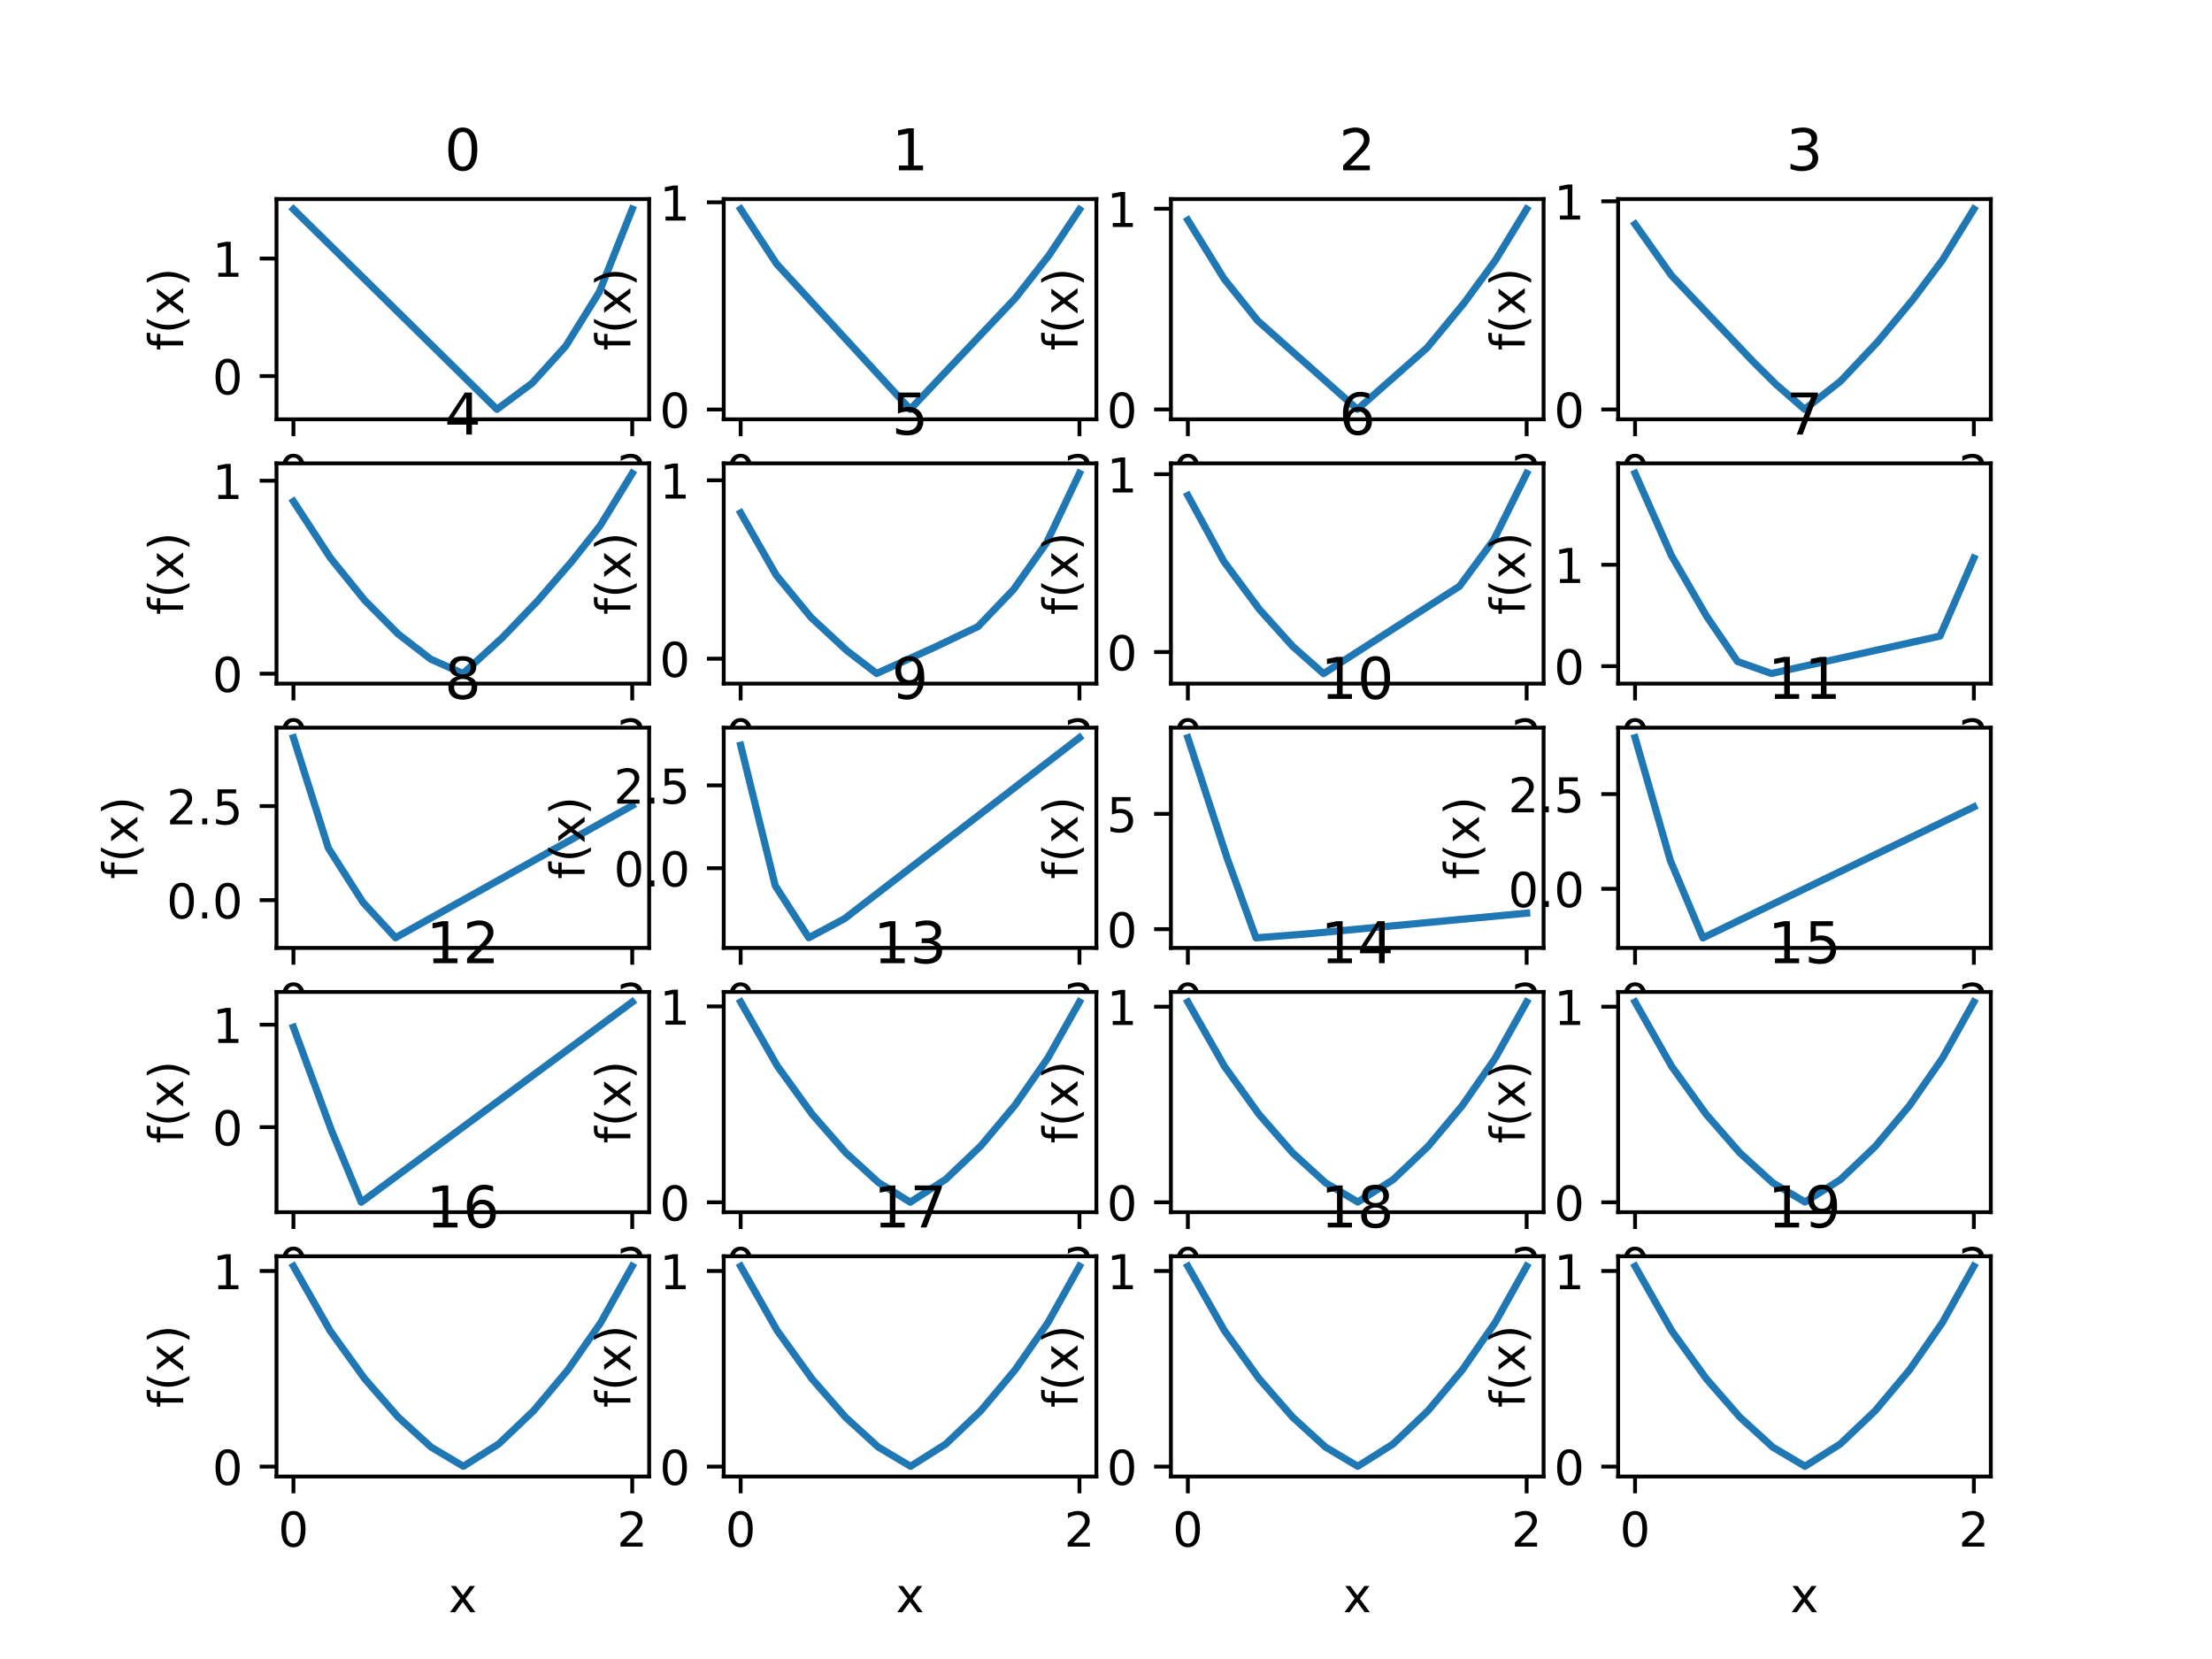 <?xml version="1.0" encoding="utf-8" standalone="no"?>
<!DOCTYPE svg PUBLIC "-//W3C//DTD SVG 1.1//EN"
  "http://www.w3.org/Graphics/SVG/1.1/DTD/svg11.dtd">
<!-- Created with matplotlib (https://matplotlib.org/) -->
<svg height="345.6pt" version="1.1" viewBox="0 0 460.8 345.6" width="460.8pt" xmlns="http://www.w3.org/2000/svg" xmlns:xlink="http://www.w3.org/1999/xlink">
 <defs>
  <style type="text/css">
*{stroke-linecap:butt;stroke-linejoin:round;}
  </style>
 </defs>
 <g id="figure_1">
  <g id="patch_1">
   <path d="M 0 345.6 
L 460.8 345.6 
L 460.8 0 
L 0 0 
z
" style="fill:#ffffff;"/>
  </g>
  <g id="axes_1">
   <g id="patch_2">
    <path d="M 57.6 87.353 
L 135.235 87.353 
L 135.235 41.472 
L 57.6 41.472 
z
" style="fill:#ffffff;"/>
   </g>
   <g id="matplotlib.axis_1">
    <g id="xtick_1">
     <g id="line2d_1">
      <defs>
       <path d="M 0 0 
L 0 3.5 
" id="mbea5c80eda" style="stroke:#000000;stroke-width:0.8;"/>
      </defs>
      <g>
       <use style="stroke:#000000;stroke-width:0.8;" x="61.129" xlink:href="#mbea5c80eda" y="87.353"/>
      </g>
     </g>
     <g id="text_1">
      <!-- 0 -->
      <defs>
       <path d="M 31.781 66.406 
Q 24.172 66.406 20.328 58.906 
Q 16.5 51.422 16.5 36.375 
Q 16.5 21.391 20.328 13.891 
Q 24.172 6.391 31.781 6.391 
Q 39.453 6.391 43.281 13.891 
Q 47.125 21.391 47.125 36.375 
Q 47.125 51.422 43.281 58.906 
Q 39.453 66.406 31.781 66.406 
z
M 31.781 74.219 
Q 44.047 74.219 50.516 64.516 
Q 56.984 54.828 56.984 36.375 
Q 56.984 17.969 50.516 8.266 
Q 44.047 -1.422 31.781 -1.422 
Q 19.531 -1.422 13.062 8.266 
Q 6.594 17.969 6.594 36.375 
Q 6.594 54.828 13.062 64.516 
Q 19.531 74.219 31.781 74.219 
z
" id="DejaVuSans-48"/>
      </defs>
      <g transform="translate(57.948 101.952)scale(0.1 -0.1)">
       <use xlink:href="#DejaVuSans-48"/>
      </g>
     </g>
    </g>
    <g id="xtick_2">
     <g id="line2d_2">
      <g>
       <use style="stroke:#000000;stroke-width:0.8;" x="131.706" xlink:href="#mbea5c80eda" y="87.353"/>
      </g>
     </g>
     <g id="text_2">
      <!-- 2 -->
      <defs>
       <path d="M 19.188 8.297 
L 53.609 8.297 
L 53.609 0 
L 7.328 0 
L 7.328 8.297 
Q 12.938 14.109 22.625 23.891 
Q 32.328 33.688 34.812 36.531 
Q 39.547 41.844 41.422 45.531 
Q 43.312 49.219 43.312 52.781 
Q 43.312 58.594 39.234 62.25 
Q 35.156 65.922 28.609 65.922 
Q 23.969 65.922 18.812 64.312 
Q 13.672 62.703 7.812 59.422 
L 7.812 69.391 
Q 13.766 71.781 18.938 73 
Q 24.125 74.219 28.422 74.219 
Q 39.75 74.219 46.484 68.547 
Q 53.219 62.891 53.219 53.422 
Q 53.219 48.922 51.531 44.891 
Q 49.859 40.875 45.406 35.406 
Q 44.188 33.984 37.641 27.219 
Q 31.109 20.453 19.188 8.297 
z
" id="DejaVuSans-50"/>
      </defs>
      <g transform="translate(128.525 101.952)scale(0.1 -0.1)">
       <use xlink:href="#DejaVuSans-50"/>
      </g>
     </g>
    </g>
    <g id="text_3">
     <!-- x -->
     <defs>
      <path d="M 54.891 54.688 
L 35.109 28.078 
L 55.906 0 
L 45.312 0 
L 29.391 21.484 
L 13.484 0 
L 2.875 0 
L 24.125 28.609 
L 4.688 54.688 
L 15.281 54.688 
L 29.781 35.203 
L 44.281 54.688 
z
" id="DejaVuSans-120"/>
     </defs>
     <g transform="translate(93.458 115.63)scale(0.1 -0.1)">
      <use xlink:href="#DejaVuSans-120"/>
     </g>
    </g>
   </g>
   <g id="matplotlib.axis_2">
    <g id="ytick_1">
     <g id="line2d_3">
      <defs>
       <path d="M 0 0 
L -3.5 0 
" id="m73a625219d" style="stroke:#000000;stroke-width:0.8;"/>
      </defs>
      <g>
       <use style="stroke:#000000;stroke-width:0.8;" x="57.6" xlink:href="#m73a625219d" y="78.345"/>
      </g>
     </g>
     <g id="text_4">
      <!-- 0 -->
      <g transform="translate(44.237 82.144)scale(0.1 -0.1)">
       <use xlink:href="#DejaVuSans-48"/>
      </g>
     </g>
    </g>
    <g id="ytick_2">
     <g id="line2d_4">
      <g>
       <use style="stroke:#000000;stroke-width:0.8;" x="57.6" xlink:href="#m73a625219d" y="53.858"/>
      </g>
     </g>
     <g id="text_5">
      <!-- 1 -->
      <defs>
       <path d="M 12.406 8.297 
L 28.516 8.297 
L 28.516 63.922 
L 10.984 60.406 
L 10.984 69.391 
L 28.422 72.906 
L 38.281 72.906 
L 38.281 8.297 
L 54.391 8.297 
L 54.391 0 
L 12.406 0 
z
" id="DejaVuSans-49"/>
      </defs>
      <g transform="translate(44.237 57.658)scale(0.1 -0.1)">
       <use xlink:href="#DejaVuSans-49"/>
      </g>
     </g>
    </g>
    <g id="text_6">
     <!-- f(x) -->
     <defs>
      <path d="M 37.109 75.984 
L 37.109 68.5 
L 28.516 68.5 
Q 23.688 68.5 21.797 66.547 
Q 19.922 64.594 19.922 59.516 
L 19.922 54.688 
L 34.719 54.688 
L 34.719 47.703 
L 19.922 47.703 
L 19.922 0 
L 10.891 0 
L 10.891 47.703 
L 2.297 47.703 
L 2.297 54.688 
L 10.891 54.688 
L 10.891 58.5 
Q 10.891 67.625 15.141 71.797 
Q 19.391 75.984 28.609 75.984 
z
" id="DejaVuSans-102"/>
      <path d="M 31 75.875 
Q 24.469 64.656 21.281 53.656 
Q 18.109 42.672 18.109 31.391 
Q 18.109 20.125 21.312 9.062 
Q 24.516 -2 31 -13.188 
L 23.188 -13.188 
Q 15.875 -1.703 12.234 9.375 
Q 8.594 20.453 8.594 31.391 
Q 8.594 42.281 12.203 53.312 
Q 15.828 64.359 23.188 75.875 
z
" id="DejaVuSans-40"/>
      <path d="M 8.016 75.875 
L 15.828 75.875 
Q 23.141 64.359 26.781 53.312 
Q 30.422 42.281 30.422 31.391 
Q 30.422 20.453 26.781 9.375 
Q 23.141 -1.703 15.828 -13.188 
L 8.016 -13.188 
Q 14.5 -2 17.703 9.062 
Q 20.906 20.125 20.906 31.391 
Q 20.906 42.672 17.703 53.656 
Q 14.5 64.656 8.016 75.875 
z
" id="DejaVuSans-41"/>
     </defs>
     <g transform="translate(38.158 73.034)rotate(-90)scale(0.1 -0.1)">
      <use xlink:href="#DejaVuSans-102"/>
      <use x="35.205" xlink:href="#DejaVuSans-40"/>
      <use x="74.219" xlink:href="#DejaVuSans-120"/>
      <use x="133.398" xlink:href="#DejaVuSans-41"/>
     </g>
    </g>
   </g>
   <g id="line2d_5">
    <path clip-path="url(#p8011e2f625)" d="M 61.129 43.59 
L 103.517 85.265 
L 110.865 79.806 
L 117.859 72.089 
L 124.853 60.822 
L 131.706 43.558 
L 131.706 43.558 
" style="fill:none;stroke:#1f77b4;stroke-linecap:square;stroke-width:1.5;"/>
   </g>
   <g id="patch_3">
    <path d="M 57.6 87.353 
L 57.6 41.472 
" style="fill:none;stroke:#000000;stroke-linecap:square;stroke-linejoin:miter;stroke-width:0.8;"/>
   </g>
   <g id="patch_4">
    <path d="M 135.235 87.353 
L 135.235 41.472 
" style="fill:none;stroke:#000000;stroke-linecap:square;stroke-linejoin:miter;stroke-width:0.8;"/>
   </g>
   <g id="patch_5">
    <path d="M 57.6 87.353 
L 135.235 87.353 
" style="fill:none;stroke:#000000;stroke-linecap:square;stroke-linejoin:miter;stroke-width:0.8;"/>
   </g>
   <g id="patch_6">
    <path d="M 57.6 41.472 
L 135.235 41.472 
" style="fill:none;stroke:#000000;stroke-linecap:square;stroke-linejoin:miter;stroke-width:0.8;"/>
   </g>
   <g id="text_7">
    <!-- 0 -->
    <g transform="translate(92.6 35.472)scale(0.12 -0.12)">
     <use xlink:href="#DejaVuSans-48"/>
    </g>
   </g>
  </g>
  <g id="axes_2">
   <g id="patch_7">
    <path d="M 150.762 87.353 
L 228.397 87.353 
L 228.397 41.472 
L 150.762 41.472 
z
" style="fill:#ffffff;"/>
   </g>
   <g id="matplotlib.axis_3">
    <g id="xtick_3">
     <g id="line2d_6">
      <g>
       <use style="stroke:#000000;stroke-width:0.8;" x="154.291" xlink:href="#mbea5c80eda" y="87.353"/>
      </g>
     </g>
     <g id="text_8">
      <!-- 0 -->
      <g transform="translate(151.109 101.952)scale(0.1 -0.1)">
       <use xlink:href="#DejaVuSans-48"/>
      </g>
     </g>
    </g>
    <g id="xtick_4">
     <g id="line2d_7">
      <g>
       <use style="stroke:#000000;stroke-width:0.8;" x="224.868" xlink:href="#mbea5c80eda" y="87.353"/>
      </g>
     </g>
     <g id="text_9">
      <!-- 2 -->
      <g transform="translate(221.686 101.952)scale(0.1 -0.1)">
       <use xlink:href="#DejaVuSans-50"/>
      </g>
     </g>
    </g>
    <g id="text_10">
     <!-- x -->
     <g transform="translate(186.62 115.63)scale(0.1 -0.1)">
      <use xlink:href="#DejaVuSans-120"/>
     </g>
    </g>
   </g>
   <g id="matplotlib.axis_4">
    <g id="ytick_3">
     <g id="line2d_8">
      <g>
       <use style="stroke:#000000;stroke-width:0.8;" x="150.762" xlink:href="#m73a625219d" y="85.305"/>
      </g>
     </g>
     <g id="text_11">
      <!-- 0 -->
      <g transform="translate(137.399 89.104)scale(0.1 -0.1)">
       <use xlink:href="#DejaVuSans-48"/>
      </g>
     </g>
    </g>
    <g id="ytick_4">
     <g id="line2d_9">
      <g>
       <use style="stroke:#000000;stroke-width:0.8;" x="150.762" xlink:href="#m73a625219d" y="42.141"/>
      </g>
     </g>
     <g id="text_12">
      <!-- 1 -->
      <g transform="translate(137.399 45.94)scale(0.1 -0.1)">
       <use xlink:href="#DejaVuSans-49"/>
      </g>
     </g>
    </g>
    <g id="text_13">
     <!-- f(x) -->
     <g transform="translate(131.32 73.034)rotate(-90)scale(0.1 -0.1)">
      <use xlink:href="#DejaVuSans-102"/>
      <use x="35.205" xlink:href="#DejaVuSans-40"/>
      <use x="74.219" xlink:href="#DejaVuSans-120"/>
      <use x="133.398" xlink:href="#DejaVuSans-41"/>
     </g>
    </g>
   </g>
   <g id="line2d_10">
    <path clip-path="url(#pad3218b851)" d="M 154.291 43.558 
L 161.779 54.967 
L 189.614 85.268 
L 211.515 62.113 
L 218.509 53.198 
L 224.868 43.66 
L 224.868 43.66 
" style="fill:none;stroke:#1f77b4;stroke-linecap:square;stroke-width:1.5;"/>
   </g>
   <g id="patch_8">
    <path d="M 150.762 87.353 
L 150.762 41.472 
" style="fill:none;stroke:#000000;stroke-linecap:square;stroke-linejoin:miter;stroke-width:0.8;"/>
   </g>
   <g id="patch_9">
    <path d="M 228.397 87.353 
L 228.397 41.472 
" style="fill:none;stroke:#000000;stroke-linecap:square;stroke-linejoin:miter;stroke-width:0.8;"/>
   </g>
   <g id="patch_10">
    <path d="M 150.762 87.353 
L 228.397 87.353 
" style="fill:none;stroke:#000000;stroke-linecap:square;stroke-linejoin:miter;stroke-width:0.8;"/>
   </g>
   <g id="patch_11">
    <path d="M 150.762 41.472 
L 228.397 41.472 
" style="fill:none;stroke:#000000;stroke-linecap:square;stroke-linejoin:miter;stroke-width:0.8;"/>
   </g>
   <g id="text_14">
    <!-- 1 -->
    <g transform="translate(185.762 35.472)scale(0.12 -0.12)">
     <use xlink:href="#DejaVuSans-49"/>
    </g>
   </g>
  </g>
  <g id="axes_3">
   <g id="patch_12">
    <path d="M 243.923 87.353 
L 321.558 87.353 
L 321.558 41.472 
L 243.923 41.472 
z
" style="fill:#ffffff;"/>
   </g>
   <g id="matplotlib.axis_5">
    <g id="xtick_5">
     <g id="line2d_11">
      <g>
       <use style="stroke:#000000;stroke-width:0.8;" x="247.452" xlink:href="#mbea5c80eda" y="87.353"/>
      </g>
     </g>
     <g id="text_15">
      <!-- 0 -->
      <g transform="translate(244.271 101.952)scale(0.1 -0.1)">
       <use xlink:href="#DejaVuSans-48"/>
      </g>
     </g>
    </g>
    <g id="xtick_6">
     <g id="line2d_12">
      <g>
       <use style="stroke:#000000;stroke-width:0.8;" x="318.029" xlink:href="#mbea5c80eda" y="87.353"/>
      </g>
     </g>
     <g id="text_16">
      <!-- 2 -->
      <g transform="translate(314.848 101.952)scale(0.1 -0.1)">
       <use xlink:href="#DejaVuSans-50"/>
      </g>
     </g>
    </g>
    <g id="text_17">
     <!-- x -->
     <g transform="translate(279.781 115.63)scale(0.1 -0.1)">
      <use xlink:href="#DejaVuSans-120"/>
     </g>
    </g>
   </g>
   <g id="matplotlib.axis_6">
    <g id="ytick_5">
     <g id="line2d_13">
      <g>
       <use style="stroke:#000000;stroke-width:0.8;" x="243.923" xlink:href="#m73a625219d" y="85.299"/>
      </g>
     </g>
     <g id="text_18">
      <!-- 0 -->
      <g transform="translate(230.561 89.098)scale(0.1 -0.1)">
       <use xlink:href="#DejaVuSans-48"/>
      </g>
     </g>
    </g>
    <g id="ytick_6">
     <g id="line2d_14">
      <g>
       <use style="stroke:#000000;stroke-width:0.8;" x="243.923" xlink:href="#m73a625219d" y="43.486"/>
      </g>
     </g>
     <g id="text_19">
      <!-- 1 -->
      <g transform="translate(230.561 47.285)scale(0.1 -0.1)">
       <use xlink:href="#DejaVuSans-49"/>
      </g>
     </g>
    </g>
    <g id="text_20">
     <!-- f(x) -->
     <g transform="translate(224.481 73.034)rotate(-90)scale(0.1 -0.1)">
      <use xlink:href="#DejaVuSans-102"/>
      <use x="35.205" xlink:href="#DejaVuSans-40"/>
      <use x="74.219" xlink:href="#DejaVuSans-120"/>
      <use x="133.398" xlink:href="#DejaVuSans-41"/>
     </g>
    </g>
   </g>
   <g id="line2d_15">
    <path clip-path="url(#p0518f7a5d1)" d="M 247.452 45.856 
L 255.012 58.101 
L 262.006 66.813 
L 282.776 85.268 
L 297.259 72.483 
L 305.03 63.083 
L 311.53 54.209 
L 318.029 43.558 
L 318.029 43.558 
" style="fill:none;stroke:#1f77b4;stroke-linecap:square;stroke-width:1.5;"/>
   </g>
   <g id="patch_13">
    <path d="M 243.923 87.353 
L 243.923 41.472 
" style="fill:none;stroke:#000000;stroke-linecap:square;stroke-linejoin:miter;stroke-width:0.8;"/>
   </g>
   <g id="patch_14">
    <path d="M 321.558 87.353 
L 321.558 41.472 
" style="fill:none;stroke:#000000;stroke-linecap:square;stroke-linejoin:miter;stroke-width:0.8;"/>
   </g>
   <g id="patch_15">
    <path d="M 243.923 87.353 
L 321.558 87.353 
" style="fill:none;stroke:#000000;stroke-linecap:square;stroke-linejoin:miter;stroke-width:0.8;"/>
   </g>
   <g id="patch_16">
    <path d="M 243.923 41.472 
L 321.558 41.472 
" style="fill:none;stroke:#000000;stroke-linecap:square;stroke-linejoin:miter;stroke-width:0.8;"/>
   </g>
   <g id="text_21">
    <!-- 2 -->
    <g transform="translate(278.923 35.472)scale(0.12 -0.12)">
     <use xlink:href="#DejaVuSans-50"/>
    </g>
   </g>
  </g>
  <g id="axes_4">
   <g id="patch_17">
    <path d="M 337.085 87.353 
L 414.72 87.353 
L 414.72 41.472 
L 337.085 41.472 
z
" style="fill:#ffffff;"/>
   </g>
   <g id="matplotlib.axis_7">
    <g id="xtick_7">
     <g id="line2d_16">
      <g>
       <use style="stroke:#000000;stroke-width:0.8;" x="340.614" xlink:href="#mbea5c80eda" y="87.353"/>
      </g>
     </g>
     <g id="text_22">
      <!-- 0 -->
      <g transform="translate(337.433 101.952)scale(0.1 -0.1)">
       <use xlink:href="#DejaVuSans-48"/>
      </g>
     </g>
    </g>
    <g id="xtick_8">
     <g id="line2d_17">
      <g>
       <use style="stroke:#000000;stroke-width:0.8;" x="411.191" xlink:href="#mbea5c80eda" y="87.353"/>
      </g>
     </g>
     <g id="text_23">
      <!-- 2 -->
      <g transform="translate(408.01 101.952)scale(0.1 -0.1)">
       <use xlink:href="#DejaVuSans-50"/>
      </g>
     </g>
    </g>
    <g id="text_24">
     <!-- x -->
     <g transform="translate(372.943 115.63)scale(0.1 -0.1)">
      <use xlink:href="#DejaVuSans-120"/>
     </g>
    </g>
   </g>
   <g id="matplotlib.axis_8">
    <g id="ytick_7">
     <g id="line2d_18">
      <g>
       <use style="stroke:#000000;stroke-width:0.8;" x="337.085" xlink:href="#m73a625219d" y="85.295"/>
      </g>
     </g>
     <g id="text_25">
      <!-- 0 -->
      <g transform="translate(323.723 89.094)scale(0.1 -0.1)">
       <use xlink:href="#DejaVuSans-48"/>
      </g>
     </g>
    </g>
    <g id="ytick_8">
     <g id="line2d_19">
      <g>
       <use style="stroke:#000000;stroke-width:0.8;" x="337.085" xlink:href="#m73a625219d" y="41.934"/>
      </g>
     </g>
     <g id="text_26">
      <!-- 1 -->
      <g transform="translate(323.723 45.733)scale(0.1 -0.1)">
       <use xlink:href="#DejaVuSans-49"/>
      </g>
     </g>
    </g>
    <g id="text_27">
     <!-- f(x) -->
     <g transform="translate(317.643 73.034)rotate(-90)scale(0.1 -0.1)">
      <use xlink:href="#DejaVuSans-102"/>
      <use x="35.205" xlink:href="#DejaVuSans-40"/>
      <use x="74.219" xlink:href="#DejaVuSans-120"/>
      <use x="133.398" xlink:href="#DejaVuSans-41"/>
     </g>
    </g>
   </g>
   <g id="line2d_20">
    <path clip-path="url(#p83a2fc964e)" d="M 340.614 46.695 
L 348.173 57.354 
L 365.058 75.187 
L 369.933 80.025 
L 375.938 85.268 
L 383.427 79.399 
L 391.127 71.232 
L 398.404 62.495 
L 404.692 54.107 
L 411.191 43.558 
L 411.191 43.558 
" style="fill:none;stroke:#1f77b4;stroke-linecap:square;stroke-width:1.5;"/>
   </g>
   <g id="patch_18">
    <path d="M 337.085 87.353 
L 337.085 41.472 
" style="fill:none;stroke:#000000;stroke-linecap:square;stroke-linejoin:miter;stroke-width:0.8;"/>
   </g>
   <g id="patch_19">
    <path d="M 414.72 87.353 
L 414.72 41.472 
" style="fill:none;stroke:#000000;stroke-linecap:square;stroke-linejoin:miter;stroke-width:0.8;"/>
   </g>
   <g id="patch_20">
    <path d="M 337.085 87.353 
L 414.72 87.353 
" style="fill:none;stroke:#000000;stroke-linecap:square;stroke-linejoin:miter;stroke-width:0.8;"/>
   </g>
   <g id="patch_21">
    <path d="M 337.085 41.472 
L 414.72 41.472 
" style="fill:none;stroke:#000000;stroke-linecap:square;stroke-linejoin:miter;stroke-width:0.8;"/>
   </g>
   <g id="text_28">
    <!-- 3 -->
    <defs>
     <path d="M 40.578 39.312 
Q 47.656 37.797 51.625 33 
Q 55.609 28.219 55.609 21.188 
Q 55.609 10.406 48.188 4.484 
Q 40.766 -1.422 27.094 -1.422 
Q 22.516 -1.422 17.656 -0.516 
Q 12.797 0.391 7.625 2.203 
L 7.625 11.719 
Q 11.719 9.328 16.594 8.109 
Q 21.484 6.891 26.812 6.891 
Q 36.078 6.891 40.938 10.547 
Q 45.797 14.203 45.797 21.188 
Q 45.797 27.641 41.281 31.266 
Q 36.766 34.906 28.719 34.906 
L 20.219 34.906 
L 20.219 43.016 
L 29.109 43.016 
Q 36.375 43.016 40.234 45.922 
Q 44.094 48.828 44.094 54.297 
Q 44.094 59.906 40.109 62.906 
Q 36.141 65.922 28.719 65.922 
Q 24.656 65.922 20.016 65.031 
Q 15.375 64.156 9.812 62.312 
L 9.812 71.094 
Q 15.438 72.656 20.344 73.438 
Q 25.25 74.219 29.594 74.219 
Q 40.828 74.219 47.359 69.109 
Q 53.906 64.016 53.906 55.328 
Q 53.906 49.266 50.438 45.094 
Q 46.969 40.922 40.578 39.312 
z
" id="DejaVuSans-51"/>
    </defs>
    <g transform="translate(372.085 35.472)scale(0.12 -0.12)">
     <use xlink:href="#DejaVuSans-51"/>
    </g>
   </g>
  </g>
  <g id="axes_5">
   <g id="patch_22">
    <path d="M 57.6 142.411 
L 135.235 142.411 
L 135.235 96.53 
L 57.6 96.53 
z
" style="fill:#ffffff;"/>
   </g>
   <g id="matplotlib.axis_9">
    <g id="xtick_9">
     <g id="line2d_21">
      <g>
       <use style="stroke:#000000;stroke-width:0.8;" x="61.129" xlink:href="#mbea5c80eda" y="142.411"/>
      </g>
     </g>
     <g id="text_29">
      <!-- 0 -->
      <g transform="translate(57.948 157.009)scale(0.1 -0.1)">
       <use xlink:href="#DejaVuSans-48"/>
      </g>
     </g>
    </g>
    <g id="xtick_10">
     <g id="line2d_22">
      <g>
       <use style="stroke:#000000;stroke-width:0.8;" x="131.706" xlink:href="#mbea5c80eda" y="142.411"/>
      </g>
     </g>
     <g id="text_30">
      <!-- 2 -->
      <g transform="translate(128.525 157.009)scale(0.1 -0.1)">
       <use xlink:href="#DejaVuSans-50"/>
      </g>
     </g>
    </g>
    <g id="text_31">
     <!-- x -->
     <g transform="translate(93.458 170.688)scale(0.1 -0.1)">
      <use xlink:href="#DejaVuSans-120"/>
     </g>
    </g>
   </g>
   <g id="matplotlib.axis_10">
    <g id="ytick_9">
     <g id="line2d_23">
      <g>
       <use style="stroke:#000000;stroke-width:0.8;" x="57.6" xlink:href="#m73a625219d" y="140.341"/>
      </g>
     </g>
     <g id="text_32">
      <!-- 0 -->
      <g transform="translate(44.237 144.141)scale(0.1 -0.1)">
       <use xlink:href="#DejaVuSans-48"/>
      </g>
     </g>
    </g>
    <g id="ytick_10">
     <g id="line2d_24">
      <g>
       <use style="stroke:#000000;stroke-width:0.8;" x="57.6" xlink:href="#m73a625219d" y="100.142"/>
      </g>
     </g>
     <g id="text_33">
      <!-- 1 -->
      <g transform="translate(44.237 103.941)scale(0.1 -0.1)">
       <use xlink:href="#DejaVuSans-49"/>
      </g>
     </g>
    </g>
    <g id="text_34">
     <!-- f(x) -->
     <g transform="translate(38.158 128.091)rotate(-90)scale(0.1 -0.1)">
      <use xlink:href="#DejaVuSans-102"/>
      <use x="35.205" xlink:href="#DejaVuSans-40"/>
      <use x="74.219" xlink:href="#DejaVuSans-120"/>
      <use x="133.398" xlink:href="#DejaVuSans-41"/>
     </g>
    </g>
   </g>
   <g id="line2d_25">
    <path clip-path="url(#pd4917dfed5)" d="M 61.129 104.447 
L 68.829 116.219 
L 75.965 125.047 
L 82.959 132.087 
L 89.741 137.328 
L 96.453 140.31 
L 104.648 132.832 
L 111.925 125.252 
L 119.201 116.85 
L 125.065 109.447 
L 131.706 98.615 
L 131.706 98.615 
" style="fill:none;stroke:#1f77b4;stroke-linecap:square;stroke-width:1.5;"/>
   </g>
   <g id="patch_23">
    <path d="M 57.6 142.411 
L 57.6 96.53 
" style="fill:none;stroke:#000000;stroke-linecap:square;stroke-linejoin:miter;stroke-width:0.8;"/>
   </g>
   <g id="patch_24">
    <path d="M 135.235 142.411 
L 135.235 96.53 
" style="fill:none;stroke:#000000;stroke-linecap:square;stroke-linejoin:miter;stroke-width:0.8;"/>
   </g>
   <g id="patch_25">
    <path d="M 57.6 142.411 
L 135.235 142.411 
" style="fill:none;stroke:#000000;stroke-linecap:square;stroke-linejoin:miter;stroke-width:0.8;"/>
   </g>
   <g id="patch_26">
    <path d="M 57.6 96.53 
L 135.235 96.53 
" style="fill:none;stroke:#000000;stroke-linecap:square;stroke-linejoin:miter;stroke-width:0.8;"/>
   </g>
   <g id="text_35">
    <!-- 4 -->
    <defs>
     <path d="M 37.797 64.312 
L 12.891 25.391 
L 37.797 25.391 
z
M 35.203 72.906 
L 47.609 72.906 
L 47.609 25.391 
L 58.016 25.391 
L 58.016 17.188 
L 47.609 17.188 
L 47.609 0 
L 37.797 0 
L 37.797 17.188 
L 4.891 17.188 
L 4.891 26.703 
z
" id="DejaVuSans-52"/>
    </defs>
    <g transform="translate(92.6 90.53)scale(0.12 -0.12)">
     <use xlink:href="#DejaVuSans-52"/>
    </g>
   </g>
  </g>
  <g id="axes_6">
   <g id="patch_27">
    <path d="M 150.762 142.411 
L 228.397 142.411 
L 228.397 96.53 
L 150.762 96.53 
z
" style="fill:#ffffff;"/>
   </g>
   <g id="matplotlib.axis_11">
    <g id="xtick_11">
     <g id="line2d_26">
      <g>
       <use style="stroke:#000000;stroke-width:0.8;" x="154.291" xlink:href="#mbea5c80eda" y="142.411"/>
      </g>
     </g>
     <g id="text_36">
      <!-- 0 -->
      <g transform="translate(151.109 157.009)scale(0.1 -0.1)">
       <use xlink:href="#DejaVuSans-48"/>
      </g>
     </g>
    </g>
    <g id="xtick_12">
     <g id="line2d_27">
      <g>
       <use style="stroke:#000000;stroke-width:0.8;" x="224.868" xlink:href="#mbea5c80eda" y="142.411"/>
      </g>
     </g>
     <g id="text_37">
      <!-- 2 -->
      <g transform="translate(221.686 157.009)scale(0.1 -0.1)">
       <use xlink:href="#DejaVuSans-50"/>
      </g>
     </g>
    </g>
    <g id="text_38">
     <!-- x -->
     <g transform="translate(186.62 170.688)scale(0.1 -0.1)">
      <use xlink:href="#DejaVuSans-120"/>
     </g>
    </g>
   </g>
   <g id="matplotlib.axis_12">
    <g id="ytick_11">
     <g id="line2d_28">
      <g>
       <use style="stroke:#000000;stroke-width:0.8;" x="150.762" xlink:href="#m73a625219d" y="137.22"/>
      </g>
     </g>
     <g id="text_39">
      <!-- 0 -->
      <g transform="translate(137.399 141.019)scale(0.1 -0.1)">
       <use xlink:href="#DejaVuSans-48"/>
      </g>
     </g>
    </g>
    <g id="ytick_12">
     <g id="line2d_29">
      <g>
       <use style="stroke:#000000;stroke-width:0.8;" x="150.762" xlink:href="#m73a625219d" y="100.056"/>
      </g>
     </g>
     <g id="text_40">
      <!-- 1 -->
      <g transform="translate(137.399 103.855)scale(0.1 -0.1)">
       <use xlink:href="#DejaVuSans-49"/>
      </g>
     </g>
    </g>
    <g id="text_41">
     <!-- f(x) -->
     <g transform="translate(131.32 128.091)rotate(-90)scale(0.1 -0.1)">
      <use xlink:href="#DejaVuSans-102"/>
      <use x="35.205" xlink:href="#DejaVuSans-40"/>
      <use x="74.219" xlink:href="#DejaVuSans-120"/>
      <use x="133.398" xlink:href="#DejaVuSans-41"/>
     </g>
    </g>
   </g>
   <g id="line2d_30">
    <path clip-path="url(#peb3b3cdb52)" d="M 154.291 106.847 
L 161.709 119.83 
L 168.985 128.657 
L 176.403 135.526 
L 182.62 140.294 
L 194.56 134.899 
L 203.744 130.524 
L 211.162 122.773 
L 218.015 113.076 
L 224.868 98.615 
L 224.868 98.615 
" style="fill:none;stroke:#1f77b4;stroke-linecap:square;stroke-width:1.5;"/>
   </g>
   <g id="patch_28">
    <path d="M 150.762 142.411 
L 150.762 96.53 
" style="fill:none;stroke:#000000;stroke-linecap:square;stroke-linejoin:miter;stroke-width:0.8;"/>
   </g>
   <g id="patch_29">
    <path d="M 228.397 142.411 
L 228.397 96.53 
" style="fill:none;stroke:#000000;stroke-linecap:square;stroke-linejoin:miter;stroke-width:0.8;"/>
   </g>
   <g id="patch_30">
    <path d="M 150.762 142.411 
L 228.397 142.411 
" style="fill:none;stroke:#000000;stroke-linecap:square;stroke-linejoin:miter;stroke-width:0.8;"/>
   </g>
   <g id="patch_31">
    <path d="M 150.762 96.53 
L 228.397 96.53 
" style="fill:none;stroke:#000000;stroke-linecap:square;stroke-linejoin:miter;stroke-width:0.8;"/>
   </g>
   <g id="text_42">
    <!-- 5 -->
    <defs>
     <path d="M 10.797 72.906 
L 49.516 72.906 
L 49.516 64.594 
L 19.828 64.594 
L 19.828 46.734 
Q 21.969 47.469 24.109 47.828 
Q 26.266 48.188 28.422 48.188 
Q 40.625 48.188 47.75 41.5 
Q 54.891 34.812 54.891 23.391 
Q 54.891 11.625 47.562 5.094 
Q 40.234 -1.422 26.906 -1.422 
Q 22.312 -1.422 17.547 -0.641 
Q 12.797 0.141 7.719 1.703 
L 7.719 11.625 
Q 12.109 9.234 16.797 8.062 
Q 21.484 6.891 26.703 6.891 
Q 35.156 6.891 40.078 11.328 
Q 45.016 15.766 45.016 23.391 
Q 45.016 31 40.078 35.438 
Q 35.156 39.891 26.703 39.891 
Q 22.75 39.891 18.812 39.016 
Q 14.891 38.141 10.797 36.281 
z
" id="DejaVuSans-53"/>
    </defs>
    <g transform="translate(185.762 90.53)scale(0.12 -0.12)">
     <use xlink:href="#DejaVuSans-53"/>
    </g>
   </g>
  </g>
  <g id="axes_7">
   <g id="patch_32">
    <path d="M 243.923 142.411 
L 321.558 142.411 
L 321.558 96.53 
L 243.923 96.53 
z
" style="fill:#ffffff;"/>
   </g>
   <g id="matplotlib.axis_13">
    <g id="xtick_13">
     <g id="line2d_31">
      <g>
       <use style="stroke:#000000;stroke-width:0.8;" x="247.452" xlink:href="#mbea5c80eda" y="142.411"/>
      </g>
     </g>
     <g id="text_43">
      <!-- 0 -->
      <g transform="translate(244.271 157.009)scale(0.1 -0.1)">
       <use xlink:href="#DejaVuSans-48"/>
      </g>
     </g>
    </g>
    <g id="xtick_14">
     <g id="line2d_32">
      <g>
       <use style="stroke:#000000;stroke-width:0.8;" x="318.029" xlink:href="#mbea5c80eda" y="142.411"/>
      </g>
     </g>
     <g id="text_44">
      <!-- 2 -->
      <g transform="translate(314.848 157.009)scale(0.1 -0.1)">
       <use xlink:href="#DejaVuSans-50"/>
      </g>
     </g>
    </g>
    <g id="text_45">
     <!-- x -->
     <g transform="translate(279.781 170.688)scale(0.1 -0.1)">
      <use xlink:href="#DejaVuSans-120"/>
     </g>
    </g>
   </g>
   <g id="matplotlib.axis_14">
    <g id="ytick_13">
     <g id="line2d_33">
      <g>
       <use style="stroke:#000000;stroke-width:0.8;" x="243.923" xlink:href="#m73a625219d" y="135.831"/>
      </g>
     </g>
     <g id="text_46">
      <!-- 0 -->
      <g transform="translate(230.561 139.631)scale(0.1 -0.1)">
       <use xlink:href="#DejaVuSans-48"/>
      </g>
     </g>
    </g>
    <g id="ytick_14">
     <g id="line2d_34">
      <g>
       <use style="stroke:#000000;stroke-width:0.8;" x="243.923" xlink:href="#m73a625219d" y="98.788"/>
      </g>
     </g>
     <g id="text_47">
      <!-- 1 -->
      <g transform="translate(230.561 102.587)scale(0.1 -0.1)">
       <use xlink:href="#DejaVuSans-49"/>
      </g>
     </g>
    </g>
    <g id="text_48">
     <!-- f(x) -->
     <g transform="translate(224.481 128.091)rotate(-90)scale(0.1 -0.1)">
      <use xlink:href="#DejaVuSans-102"/>
      <use x="35.205" xlink:href="#DejaVuSans-40"/>
      <use x="74.219" xlink:href="#DejaVuSans-120"/>
      <use x="133.398" xlink:href="#DejaVuSans-41"/>
     </g>
    </g>
   </g>
   <g id="line2d_35">
    <path clip-path="url(#p5f98fea4ab)" d="M 247.452 103.212 
L 254.941 116.942 
L 262.359 126.942 
L 269.282 134.641 
L 275.711 140.326 
L 304.041 122.123 
L 311.177 112.454 
L 318.029 98.615 
L 318.029 98.615 
" style="fill:none;stroke:#1f77b4;stroke-linecap:square;stroke-width:1.5;"/>
   </g>
   <g id="patch_33">
    <path d="M 243.923 142.411 
L 243.923 96.53 
" style="fill:none;stroke:#000000;stroke-linecap:square;stroke-linejoin:miter;stroke-width:0.8;"/>
   </g>
   <g id="patch_34">
    <path d="M 321.558 142.411 
L 321.558 96.53 
" style="fill:none;stroke:#000000;stroke-linecap:square;stroke-linejoin:miter;stroke-width:0.8;"/>
   </g>
   <g id="patch_35">
    <path d="M 243.923 142.411 
L 321.558 142.411 
" style="fill:none;stroke:#000000;stroke-linecap:square;stroke-linejoin:miter;stroke-width:0.8;"/>
   </g>
   <g id="patch_36">
    <path d="M 243.923 96.53 
L 321.558 96.53 
" style="fill:none;stroke:#000000;stroke-linecap:square;stroke-linejoin:miter;stroke-width:0.8;"/>
   </g>
   <g id="text_49">
    <!-- 6 -->
    <defs>
     <path d="M 33.016 40.375 
Q 26.375 40.375 22.484 35.828 
Q 18.609 31.297 18.609 23.391 
Q 18.609 15.531 22.484 10.953 
Q 26.375 6.391 33.016 6.391 
Q 39.656 6.391 43.531 10.953 
Q 47.406 15.531 47.406 23.391 
Q 47.406 31.297 43.531 35.828 
Q 39.656 40.375 33.016 40.375 
z
M 52.594 71.297 
L 52.594 62.312 
Q 48.875 64.062 45.094 64.984 
Q 41.312 65.922 37.594 65.922 
Q 27.828 65.922 22.672 59.328 
Q 17.531 52.734 16.797 39.406 
Q 19.672 43.656 24.016 45.922 
Q 28.375 48.188 33.594 48.188 
Q 44.578 48.188 50.953 41.516 
Q 57.328 34.859 57.328 23.391 
Q 57.328 12.156 50.688 5.359 
Q 44.047 -1.422 33.016 -1.422 
Q 20.359 -1.422 13.672 8.266 
Q 6.984 17.969 6.984 36.375 
Q 6.984 53.656 15.188 63.938 
Q 23.391 74.219 37.203 74.219 
Q 40.922 74.219 44.703 73.484 
Q 48.484 72.75 52.594 71.297 
z
" id="DejaVuSans-54"/>
    </defs>
    <g transform="translate(278.923 90.53)scale(0.12 -0.12)">
     <use xlink:href="#DejaVuSans-54"/>
    </g>
   </g>
  </g>
  <g id="axes_8">
   <g id="patch_37">
    <path d="M 337.085 142.411 
L 414.72 142.411 
L 414.72 96.53 
L 337.085 96.53 
z
" style="fill:#ffffff;"/>
   </g>
   <g id="matplotlib.axis_15">
    <g id="xtick_15">
     <g id="line2d_36">
      <g>
       <use style="stroke:#000000;stroke-width:0.8;" x="340.614" xlink:href="#mbea5c80eda" y="142.411"/>
      </g>
     </g>
     <g id="text_50">
      <!-- 0 -->
      <g transform="translate(337.433 157.009)scale(0.1 -0.1)">
       <use xlink:href="#DejaVuSans-48"/>
      </g>
     </g>
    </g>
    <g id="xtick_16">
     <g id="line2d_37">
      <g>
       <use style="stroke:#000000;stroke-width:0.8;" x="411.191" xlink:href="#mbea5c80eda" y="142.411"/>
      </g>
     </g>
     <g id="text_51">
      <!-- 2 -->
      <g transform="translate(408.01 157.009)scale(0.1 -0.1)">
       <use xlink:href="#DejaVuSans-50"/>
      </g>
     </g>
    </g>
    <g id="text_52">
     <!-- x -->
     <g transform="translate(372.943 170.688)scale(0.1 -0.1)">
      <use xlink:href="#DejaVuSans-120"/>
     </g>
    </g>
   </g>
   <g id="matplotlib.axis_16">
    <g id="ytick_15">
     <g id="line2d_38">
      <g>
       <use style="stroke:#000000;stroke-width:0.8;" x="337.085" xlink:href="#m73a625219d" y="138.779"/>
      </g>
     </g>
     <g id="text_53">
      <!-- 0 -->
      <g transform="translate(323.723 142.578)scale(0.1 -0.1)">
       <use xlink:href="#DejaVuSans-48"/>
      </g>
     </g>
    </g>
    <g id="ytick_16">
     <g id="line2d_39">
      <g>
       <use style="stroke:#000000;stroke-width:0.8;" x="337.085" xlink:href="#m73a625219d" y="117.649"/>
      </g>
     </g>
     <g id="text_54">
      <!-- 1 -->
      <g transform="translate(323.723 121.448)scale(0.1 -0.1)">
       <use xlink:href="#DejaVuSans-49"/>
      </g>
     </g>
    </g>
    <g id="text_55">
     <!-- f(x) -->
     <g transform="translate(317.643 128.091)rotate(-90)scale(0.1 -0.1)">
      <use xlink:href="#DejaVuSans-102"/>
      <use x="35.205" xlink:href="#DejaVuSans-40"/>
      <use x="74.219" xlink:href="#DejaVuSans-120"/>
      <use x="133.398" xlink:href="#DejaVuSans-41"/>
     </g>
    </g>
   </g>
   <g id="line2d_40">
    <path clip-path="url(#pd8204e9dd5)" d="M 340.614 98.615 
L 348.173 115.703 
L 355.521 128.387 
L 361.95 137.802 
L 369.014 140.294 
L 404.126 132.509 
L 405.398 129.598 
L 411.191 116.269 
L 411.191 116.269 
" style="fill:none;stroke:#1f77b4;stroke-linecap:square;stroke-width:1.5;"/>
   </g>
   <g id="patch_38">
    <path d="M 337.085 142.411 
L 337.085 96.53 
" style="fill:none;stroke:#000000;stroke-linecap:square;stroke-linejoin:miter;stroke-width:0.8;"/>
   </g>
   <g id="patch_39">
    <path d="M 414.72 142.411 
L 414.72 96.53 
" style="fill:none;stroke:#000000;stroke-linecap:square;stroke-linejoin:miter;stroke-width:0.8;"/>
   </g>
   <g id="patch_40">
    <path d="M 337.085 142.411 
L 414.72 142.411 
" style="fill:none;stroke:#000000;stroke-linecap:square;stroke-linejoin:miter;stroke-width:0.8;"/>
   </g>
   <g id="patch_41">
    <path d="M 337.085 96.53 
L 414.72 96.53 
" style="fill:none;stroke:#000000;stroke-linecap:square;stroke-linejoin:miter;stroke-width:0.8;"/>
   </g>
   <g id="text_56">
    <!-- 7 -->
    <defs>
     <path d="M 8.203 72.906 
L 55.078 72.906 
L 55.078 68.703 
L 28.609 0 
L 18.312 0 
L 43.219 64.594 
L 8.203 64.594 
z
" id="DejaVuSans-55"/>
    </defs>
    <g transform="translate(372.085 90.53)scale(0.12 -0.12)">
     <use xlink:href="#DejaVuSans-55"/>
    </g>
   </g>
  </g>
  <g id="axes_9">
   <g id="patch_42">
    <path d="M 57.6 197.469 
L 135.235 197.469 
L 135.235 151.587 
L 57.6 151.587 
z
" style="fill:#ffffff;"/>
   </g>
   <g id="matplotlib.axis_17">
    <g id="xtick_17">
     <g id="line2d_41">
      <g>
       <use style="stroke:#000000;stroke-width:0.8;" x="61.129" xlink:href="#mbea5c80eda" y="197.469"/>
      </g>
     </g>
     <g id="text_57">
      <!-- 0 -->
      <g transform="translate(57.948 212.067)scale(0.1 -0.1)">
       <use xlink:href="#DejaVuSans-48"/>
      </g>
     </g>
    </g>
    <g id="xtick_18">
     <g id="line2d_42">
      <g>
       <use style="stroke:#000000;stroke-width:0.8;" x="131.706" xlink:href="#mbea5c80eda" y="197.469"/>
      </g>
     </g>
     <g id="text_58">
      <!-- 2 -->
      <g transform="translate(128.525 212.067)scale(0.1 -0.1)">
       <use xlink:href="#DejaVuSans-50"/>
      </g>
     </g>
    </g>
    <g id="text_59">
     <!-- x -->
     <g transform="translate(93.458 225.745)scale(0.1 -0.1)">
      <use xlink:href="#DejaVuSans-120"/>
     </g>
    </g>
   </g>
   <g id="matplotlib.axis_18">
    <g id="ytick_17">
     <g id="line2d_43">
      <g>
       <use style="stroke:#000000;stroke-width:0.8;" x="57.6" xlink:href="#m73a625219d" y="187.515"/>
      </g>
     </g>
     <g id="text_60">
      <!-- 0.0 -->
      <defs>
       <path d="M 10.688 12.406 
L 21 12.406 
L 21 0 
L 10.688 0 
z
" id="DejaVuSans-46"/>
      </defs>
      <g transform="translate(34.697 191.314)scale(0.1 -0.1)">
       <use xlink:href="#DejaVuSans-48"/>
       <use x="63.623" xlink:href="#DejaVuSans-46"/>
       <use x="95.41" xlink:href="#DejaVuSans-48"/>
      </g>
     </g>
    </g>
    <g id="ytick_18">
     <g id="line2d_44">
      <g>
       <use style="stroke:#000000;stroke-width:0.8;" x="57.6" xlink:href="#m73a625219d" y="167.926"/>
      </g>
     </g>
     <g id="text_61">
      <!-- 2.5 -->
      <g transform="translate(34.697 171.725)scale(0.1 -0.1)">
       <use xlink:href="#DejaVuSans-50"/>
       <use x="63.623" xlink:href="#DejaVuSans-46"/>
       <use x="95.41" xlink:href="#DejaVuSans-53"/>
      </g>
     </g>
    </g>
    <g id="text_62">
     <!-- f(x) -->
     <g transform="translate(28.617 183.149)rotate(-90)scale(0.1 -0.1)">
      <use xlink:href="#DejaVuSans-102"/>
      <use x="35.205" xlink:href="#DejaVuSans-40"/>
      <use x="74.219" xlink:href="#DejaVuSans-120"/>
      <use x="133.398" xlink:href="#DejaVuSans-41"/>
     </g>
    </g>
   </g>
   <g id="line2d_45">
    <path clip-path="url(#p605fc6e794)" d="M 61.129 153.673 
L 68.406 176.673 
L 75.612 187.973 
L 82.394 195.344 
L 131.706 167.812 
L 131.706 167.812 
" style="fill:none;stroke:#1f77b4;stroke-linecap:square;stroke-width:1.5;"/>
   </g>
   <g id="patch_43">
    <path d="M 57.6 197.469 
L 57.6 151.587 
" style="fill:none;stroke:#000000;stroke-linecap:square;stroke-linejoin:miter;stroke-width:0.8;"/>
   </g>
   <g id="patch_44">
    <path d="M 135.235 197.469 
L 135.235 151.587 
" style="fill:none;stroke:#000000;stroke-linecap:square;stroke-linejoin:miter;stroke-width:0.8;"/>
   </g>
   <g id="patch_45">
    <path d="M 57.6 197.469 
L 135.235 197.469 
" style="fill:none;stroke:#000000;stroke-linecap:square;stroke-linejoin:miter;stroke-width:0.8;"/>
   </g>
   <g id="patch_46">
    <path d="M 57.6 151.587 
L 135.235 151.587 
" style="fill:none;stroke:#000000;stroke-linecap:square;stroke-linejoin:miter;stroke-width:0.8;"/>
   </g>
   <g id="text_63">
    <!-- 8 -->
    <defs>
     <path d="M 31.781 34.625 
Q 24.75 34.625 20.719 30.859 
Q 16.703 27.094 16.703 20.516 
Q 16.703 13.922 20.719 10.156 
Q 24.75 6.391 31.781 6.391 
Q 38.812 6.391 42.859 10.172 
Q 46.922 13.969 46.922 20.516 
Q 46.922 27.094 42.891 30.859 
Q 38.875 34.625 31.781 34.625 
z
M 21.922 38.812 
Q 15.578 40.375 12.031 44.719 
Q 8.5 49.078 8.5 55.328 
Q 8.5 64.062 14.719 69.141 
Q 20.953 74.219 31.781 74.219 
Q 42.672 74.219 48.875 69.141 
Q 55.078 64.062 55.078 55.328 
Q 55.078 49.078 51.531 44.719 
Q 48 40.375 41.703 38.812 
Q 48.828 37.156 52.797 32.312 
Q 56.781 27.484 56.781 20.516 
Q 56.781 9.906 50.312 4.234 
Q 43.844 -1.422 31.781 -1.422 
Q 19.734 -1.422 13.25 4.234 
Q 6.781 9.906 6.781 20.516 
Q 6.781 27.484 10.781 32.312 
Q 14.797 37.156 21.922 38.812 
z
M 18.312 54.391 
Q 18.312 48.734 21.844 45.562 
Q 25.391 42.391 31.781 42.391 
Q 38.141 42.391 41.719 45.562 
Q 45.312 48.734 45.312 54.391 
Q 45.312 60.062 41.719 63.234 
Q 38.141 66.406 31.781 66.406 
Q 25.391 66.406 21.844 63.234 
Q 18.312 60.062 18.312 54.391 
z
" id="DejaVuSans-56"/>
    </defs>
    <g transform="translate(92.6 145.587)scale(0.12 -0.12)">
     <use xlink:href="#DejaVuSans-56"/>
    </g>
   </g>
  </g>
  <g id="axes_10">
   <g id="patch_47">
    <path d="M 150.762 197.469 
L 228.397 197.469 
L 228.397 151.587 
L 150.762 151.587 
z
" style="fill:#ffffff;"/>
   </g>
   <g id="matplotlib.axis_19">
    <g id="xtick_19">
     <g id="line2d_46">
      <g>
       <use style="stroke:#000000;stroke-width:0.8;" x="154.291" xlink:href="#mbea5c80eda" y="197.469"/>
      </g>
     </g>
     <g id="text_64">
      <!-- 0 -->
      <g transform="translate(151.109 212.067)scale(0.1 -0.1)">
       <use xlink:href="#DejaVuSans-48"/>
      </g>
     </g>
    </g>
    <g id="xtick_20">
     <g id="line2d_47">
      <g>
       <use style="stroke:#000000;stroke-width:0.8;" x="224.868" xlink:href="#mbea5c80eda" y="197.469"/>
      </g>
     </g>
     <g id="text_65">
      <!-- 2 -->
      <g transform="translate(221.686 212.067)scale(0.1 -0.1)">
       <use xlink:href="#DejaVuSans-50"/>
      </g>
     </g>
    </g>
    <g id="text_66">
     <!-- x -->
     <g transform="translate(186.62 225.745)scale(0.1 -0.1)">
      <use xlink:href="#DejaVuSans-120"/>
     </g>
    </g>
   </g>
   <g id="matplotlib.axis_20">
    <g id="ytick_19">
     <g id="line2d_48">
      <g>
       <use style="stroke:#000000;stroke-width:0.8;" x="150.762" xlink:href="#m73a625219d" y="180.861"/>
      </g>
     </g>
     <g id="text_67">
      <!-- 0.0 -->
      <g transform="translate(127.859 184.66)scale(0.1 -0.1)">
       <use xlink:href="#DejaVuSans-48"/>
       <use x="63.623" xlink:href="#DejaVuSans-46"/>
       <use x="95.41" xlink:href="#DejaVuSans-48"/>
      </g>
     </g>
    </g>
    <g id="ytick_20">
     <g id="line2d_49">
      <g>
       <use style="stroke:#000000;stroke-width:0.8;" x="150.762" xlink:href="#m73a625219d" y="163.61"/>
      </g>
     </g>
     <g id="text_68">
      <!-- 2.5 -->
      <g transform="translate(127.859 167.409)scale(0.1 -0.1)">
       <use xlink:href="#DejaVuSans-50"/>
       <use x="63.623" xlink:href="#DejaVuSans-46"/>
       <use x="95.41" xlink:href="#DejaVuSans-53"/>
      </g>
     </g>
    </g>
    <g id="text_69">
     <!-- f(x) -->
     <g transform="translate(121.779 183.149)rotate(-90)scale(0.1 -0.1)">
      <use xlink:href="#DejaVuSans-102"/>
      <use x="35.205" xlink:href="#DejaVuSans-40"/>
      <use x="74.219" xlink:href="#DejaVuSans-120"/>
      <use x="133.398" xlink:href="#DejaVuSans-41"/>
     </g>
    </g>
   </g>
   <g id="line2d_50">
    <path clip-path="url(#p0597102eae)" d="M 154.291 155.245 
L 161.497 184.508 
L 168.491 195.347 
L 175.909 191.392 
L 224.868 153.673 
L 224.868 153.673 
" style="fill:none;stroke:#1f77b4;stroke-linecap:square;stroke-width:1.5;"/>
   </g>
   <g id="patch_48">
    <path d="M 150.762 197.469 
L 150.762 151.587 
" style="fill:none;stroke:#000000;stroke-linecap:square;stroke-linejoin:miter;stroke-width:0.8;"/>
   </g>
   <g id="patch_49">
    <path d="M 228.397 197.469 
L 228.397 151.587 
" style="fill:none;stroke:#000000;stroke-linecap:square;stroke-linejoin:miter;stroke-width:0.8;"/>
   </g>
   <g id="patch_50">
    <path d="M 150.762 197.469 
L 228.397 197.469 
" style="fill:none;stroke:#000000;stroke-linecap:square;stroke-linejoin:miter;stroke-width:0.8;"/>
   </g>
   <g id="patch_51">
    <path d="M 150.762 151.587 
L 228.397 151.587 
" style="fill:none;stroke:#000000;stroke-linecap:square;stroke-linejoin:miter;stroke-width:0.8;"/>
   </g>
   <g id="text_70">
    <!-- 9 -->
    <defs>
     <path d="M 10.984 1.516 
L 10.984 10.5 
Q 14.703 8.734 18.5 7.812 
Q 22.312 6.891 25.984 6.891 
Q 35.75 6.891 40.891 13.453 
Q 46.047 20.016 46.781 33.406 
Q 43.953 29.203 39.594 26.953 
Q 35.25 24.703 29.984 24.703 
Q 19.047 24.703 12.672 31.312 
Q 6.297 37.938 6.297 49.422 
Q 6.297 60.641 12.938 67.422 
Q 19.578 74.219 30.609 74.219 
Q 43.266 74.219 49.922 64.516 
Q 56.594 54.828 56.594 36.375 
Q 56.594 19.141 48.406 8.859 
Q 40.234 -1.422 26.422 -1.422 
Q 22.703 -1.422 18.891 -0.688 
Q 15.094 0.047 10.984 1.516 
z
M 30.609 32.422 
Q 37.25 32.422 41.125 36.953 
Q 45.016 41.5 45.016 49.422 
Q 45.016 57.281 41.125 61.844 
Q 37.25 66.406 30.609 66.406 
Q 23.969 66.406 20.094 61.844 
Q 16.219 57.281 16.219 49.422 
Q 16.219 41.5 20.094 36.953 
Q 23.969 32.422 30.609 32.422 
z
" id="DejaVuSans-57"/>
    </defs>
    <g transform="translate(185.762 145.587)scale(0.12 -0.12)">
     <use xlink:href="#DejaVuSans-57"/>
    </g>
   </g>
  </g>
  <g id="axes_11">
   <g id="patch_52">
    <path d="M 243.923 197.469 
L 321.558 197.469 
L 321.558 151.587 
L 243.923 151.587 
z
" style="fill:#ffffff;"/>
   </g>
   <g id="matplotlib.axis_21">
    <g id="xtick_21">
     <g id="line2d_51">
      <g>
       <use style="stroke:#000000;stroke-width:0.8;" x="247.452" xlink:href="#mbea5c80eda" y="197.469"/>
      </g>
     </g>
     <g id="text_71">
      <!-- 0 -->
      <g transform="translate(244.271 212.067)scale(0.1 -0.1)">
       <use xlink:href="#DejaVuSans-48"/>
      </g>
     </g>
    </g>
    <g id="xtick_22">
     <g id="line2d_52">
      <g>
       <use style="stroke:#000000;stroke-width:0.8;" x="318.029" xlink:href="#mbea5c80eda" y="197.469"/>
      </g>
     </g>
     <g id="text_72">
      <!-- 2 -->
      <g transform="translate(314.848 212.067)scale(0.1 -0.1)">
       <use xlink:href="#DejaVuSans-50"/>
      </g>
     </g>
    </g>
    <g id="text_73">
     <!-- x -->
     <g transform="translate(279.781 225.745)scale(0.1 -0.1)">
      <use xlink:href="#DejaVuSans-120"/>
     </g>
    </g>
   </g>
   <g id="matplotlib.axis_22">
    <g id="ytick_21">
     <g id="line2d_53">
      <g>
       <use style="stroke:#000000;stroke-width:0.8;" x="243.923" xlink:href="#m73a625219d" y="193.561"/>
      </g>
     </g>
     <g id="text_74">
      <!-- 0 -->
      <g transform="translate(230.561 197.361)scale(0.1 -0.1)">
       <use xlink:href="#DejaVuSans-48"/>
      </g>
     </g>
    </g>
    <g id="ytick_22">
     <g id="line2d_54">
      <g>
       <use style="stroke:#000000;stroke-width:0.8;" x="243.923" xlink:href="#m73a625219d" y="169.543"/>
      </g>
     </g>
     <g id="text_75">
      <!-- 5 -->
      <g transform="translate(230.561 173.343)scale(0.1 -0.1)">
       <use xlink:href="#DejaVuSans-53"/>
      </g>
     </g>
    </g>
    <g id="text_76">
     <!-- f(x) -->
     <g transform="translate(224.481 183.149)rotate(-90)scale(0.1 -0.1)">
      <use xlink:href="#DejaVuSans-102"/>
      <use x="35.205" xlink:href="#DejaVuSans-40"/>
      <use x="74.219" xlink:href="#DejaVuSans-120"/>
      <use x="133.398" xlink:href="#DejaVuSans-41"/>
     </g>
    </g>
   </g>
   <g id="line2d_55">
    <path clip-path="url(#pa4b3660c7d)" d="M 247.452 153.673 
L 255.647 178.813 
L 261.653 195.378 
L 272.956 194.486 
L 318.029 190.226 
L 318.029 190.226 
" style="fill:none;stroke:#1f77b4;stroke-linecap:square;stroke-width:1.5;"/>
   </g>
   <g id="patch_53">
    <path d="M 243.923 197.469 
L 243.923 151.587 
" style="fill:none;stroke:#000000;stroke-linecap:square;stroke-linejoin:miter;stroke-width:0.8;"/>
   </g>
   <g id="patch_54">
    <path d="M 321.558 197.469 
L 321.558 151.587 
" style="fill:none;stroke:#000000;stroke-linecap:square;stroke-linejoin:miter;stroke-width:0.8;"/>
   </g>
   <g id="patch_55">
    <path d="M 243.923 197.469 
L 321.558 197.469 
" style="fill:none;stroke:#000000;stroke-linecap:square;stroke-linejoin:miter;stroke-width:0.8;"/>
   </g>
   <g id="patch_56">
    <path d="M 243.923 151.587 
L 321.558 151.587 
" style="fill:none;stroke:#000000;stroke-linecap:square;stroke-linejoin:miter;stroke-width:0.8;"/>
   </g>
   <g id="text_77">
    <!-- 10 -->
    <g transform="translate(275.106 145.587)scale(0.12 -0.12)">
     <use xlink:href="#DejaVuSans-49"/>
     <use x="63.623" xlink:href="#DejaVuSans-48"/>
    </g>
   </g>
  </g>
  <g id="axes_12">
   <g id="patch_57">
    <path d="M 337.085 197.469 
L 414.72 197.469 
L 414.72 151.587 
L 337.085 151.587 
z
" style="fill:#ffffff;"/>
   </g>
   <g id="matplotlib.axis_23">
    <g id="xtick_23">
     <g id="line2d_56">
      <g>
       <use style="stroke:#000000;stroke-width:0.8;" x="340.614" xlink:href="#mbea5c80eda" y="197.469"/>
      </g>
     </g>
     <g id="text_78">
      <!-- 0 -->
      <g transform="translate(337.433 212.067)scale(0.1 -0.1)">
       <use xlink:href="#DejaVuSans-48"/>
      </g>
     </g>
    </g>
    <g id="xtick_24">
     <g id="line2d_57">
      <g>
       <use style="stroke:#000000;stroke-width:0.8;" x="411.191" xlink:href="#mbea5c80eda" y="197.469"/>
      </g>
     </g>
     <g id="text_79">
      <!-- 2 -->
      <g transform="translate(408.01 212.067)scale(0.1 -0.1)">
       <use xlink:href="#DejaVuSans-50"/>
      </g>
     </g>
    </g>
    <g id="text_80">
     <!-- x -->
     <g transform="translate(372.943 225.745)scale(0.1 -0.1)">
      <use xlink:href="#DejaVuSans-120"/>
     </g>
    </g>
   </g>
   <g id="matplotlib.axis_24">
    <g id="ytick_23">
     <g id="line2d_58">
      <g>
       <use style="stroke:#000000;stroke-width:0.8;" x="337.085" xlink:href="#m73a625219d" y="185.155"/>
      </g>
     </g>
     <g id="text_81">
      <!-- 0.0 -->
      <g transform="translate(314.182 188.954)scale(0.1 -0.1)">
       <use xlink:href="#DejaVuSans-48"/>
       <use x="63.623" xlink:href="#DejaVuSans-46"/>
       <use x="95.41" xlink:href="#DejaVuSans-48"/>
      </g>
     </g>
    </g>
    <g id="ytick_24">
     <g id="line2d_59">
      <g>
       <use style="stroke:#000000;stroke-width:0.8;" x="337.085" xlink:href="#m73a625219d" y="165.422"/>
      </g>
     </g>
     <g id="text_82">
      <!-- 2.5 -->
      <g transform="translate(314.182 169.221)scale(0.1 -0.1)">
       <use xlink:href="#DejaVuSans-50"/>
       <use x="63.623" xlink:href="#DejaVuSans-46"/>
       <use x="95.41" xlink:href="#DejaVuSans-53"/>
      </g>
     </g>
    </g>
    <g id="text_83">
     <!-- f(x) -->
     <g transform="translate(308.102 183.149)rotate(-90)scale(0.1 -0.1)">
      <use xlink:href="#DejaVuSans-102"/>
      <use x="35.205" xlink:href="#DejaVuSans-40"/>
      <use x="74.219" xlink:href="#DejaVuSans-120"/>
      <use x="133.398" xlink:href="#DejaVuSans-41"/>
     </g>
    </g>
   </g>
   <g id="line2d_60">
    <path clip-path="url(#p9f856df005)" d="M 340.614 153.673 
L 347.961 179.254 
L 354.744 195.383 
L 354.814 195.349 
L 411.191 168.097 
L 411.191 168.097 
" style="fill:none;stroke:#1f77b4;stroke-linecap:square;stroke-width:1.5;"/>
   </g>
   <g id="patch_58">
    <path d="M 337.085 197.469 
L 337.085 151.587 
" style="fill:none;stroke:#000000;stroke-linecap:square;stroke-linejoin:miter;stroke-width:0.8;"/>
   </g>
   <g id="patch_59">
    <path d="M 414.72 197.469 
L 414.72 151.587 
" style="fill:none;stroke:#000000;stroke-linecap:square;stroke-linejoin:miter;stroke-width:0.8;"/>
   </g>
   <g id="patch_60">
    <path d="M 337.085 197.469 
L 414.72 197.469 
" style="fill:none;stroke:#000000;stroke-linecap:square;stroke-linejoin:miter;stroke-width:0.8;"/>
   </g>
   <g id="patch_61">
    <path d="M 337.085 151.587 
L 414.72 151.587 
" style="fill:none;stroke:#000000;stroke-linecap:square;stroke-linejoin:miter;stroke-width:0.8;"/>
   </g>
   <g id="text_84">
    <!-- 11 -->
    <g transform="translate(368.268 145.587)scale(0.12 -0.12)">
     <use xlink:href="#DejaVuSans-49"/>
     <use x="63.623" xlink:href="#DejaVuSans-49"/>
    </g>
   </g>
  </g>
  <g id="axes_13">
   <g id="patch_62">
    <path d="M 57.6 252.526 
L 135.235 252.526 
L 135.235 206.645 
L 57.6 206.645 
z
" style="fill:#ffffff;"/>
   </g>
   <g id="matplotlib.axis_25">
    <g id="xtick_25">
     <g id="line2d_61">
      <g>
       <use style="stroke:#000000;stroke-width:0.8;" x="61.129" xlink:href="#mbea5c80eda" y="252.526"/>
      </g>
     </g>
     <g id="text_85">
      <!-- 0 -->
      <g transform="translate(57.948 267.125)scale(0.1 -0.1)">
       <use xlink:href="#DejaVuSans-48"/>
      </g>
     </g>
    </g>
    <g id="xtick_26">
     <g id="line2d_62">
      <g>
       <use style="stroke:#000000;stroke-width:0.8;" x="131.706" xlink:href="#mbea5c80eda" y="252.526"/>
      </g>
     </g>
     <g id="text_86">
      <!-- 2 -->
      <g transform="translate(128.525 267.125)scale(0.1 -0.1)">
       <use xlink:href="#DejaVuSans-50"/>
      </g>
     </g>
    </g>
    <g id="text_87">
     <!-- x -->
     <g transform="translate(93.458 280.803)scale(0.1 -0.1)">
      <use xlink:href="#DejaVuSans-120"/>
     </g>
    </g>
   </g>
   <g id="matplotlib.axis_26">
    <g id="ytick_25">
     <g id="line2d_63">
      <g>
       <use style="stroke:#000000;stroke-width:0.8;" x="57.6" xlink:href="#m73a625219d" y="234.807"/>
      </g>
     </g>
     <g id="text_88">
      <!-- 0 -->
      <g transform="translate(44.237 238.606)scale(0.1 -0.1)">
       <use xlink:href="#DejaVuSans-48"/>
      </g>
     </g>
    </g>
    <g id="ytick_26">
     <g id="line2d_64">
      <g>
       <use style="stroke:#000000;stroke-width:0.8;" x="57.6" xlink:href="#m73a625219d" y="213.461"/>
      </g>
     </g>
     <g id="text_89">
      <!-- 1 -->
      <g transform="translate(44.237 217.26)scale(0.1 -0.1)">
       <use xlink:href="#DejaVuSans-49"/>
      </g>
     </g>
    </g>
    <g id="text_90">
     <!-- f(x) -->
     <g transform="translate(38.158 238.207)rotate(-90)scale(0.1 -0.1)">
      <use xlink:href="#DejaVuSans-102"/>
      <use x="35.205" xlink:href="#DejaVuSans-40"/>
      <use x="74.219" xlink:href="#DejaVuSans-120"/>
      <use x="133.398" xlink:href="#DejaVuSans-41"/>
     </g>
    </g>
   </g>
   <g id="line2d_65">
    <path clip-path="url(#pacd1ab3b2b)" d="M 61.129 213.987 
L 69.112 235.644 
L 75.258 250.441 
L 75.329 250.389 
L 131.706 208.73 
L 131.706 208.73 
" style="fill:none;stroke:#1f77b4;stroke-linecap:square;stroke-width:1.5;"/>
   </g>
   <g id="patch_63">
    <path d="M 57.6 252.526 
L 57.6 206.645 
" style="fill:none;stroke:#000000;stroke-linecap:square;stroke-linejoin:miter;stroke-width:0.8;"/>
   </g>
   <g id="patch_64">
    <path d="M 135.235 252.526 
L 135.235 206.645 
" style="fill:none;stroke:#000000;stroke-linecap:square;stroke-linejoin:miter;stroke-width:0.8;"/>
   </g>
   <g id="patch_65">
    <path d="M 57.6 252.526 
L 135.235 252.526 
" style="fill:none;stroke:#000000;stroke-linecap:square;stroke-linejoin:miter;stroke-width:0.8;"/>
   </g>
   <g id="patch_66">
    <path d="M 57.6 206.645 
L 135.235 206.645 
" style="fill:none;stroke:#000000;stroke-linecap:square;stroke-linejoin:miter;stroke-width:0.8;"/>
   </g>
   <g id="text_91">
    <!-- 12 -->
    <g transform="translate(88.782 200.645)scale(0.12 -0.12)">
     <use xlink:href="#DejaVuSans-49"/>
     <use x="63.623" xlink:href="#DejaVuSans-50"/>
    </g>
   </g>
  </g>
  <g id="axes_14">
   <g id="patch_67">
    <path d="M 150.762 252.526 
L 228.397 252.526 
L 228.397 206.645 
L 150.762 206.645 
z
" style="fill:#ffffff;"/>
   </g>
   <g id="matplotlib.axis_27">
    <g id="xtick_27">
     <g id="line2d_66">
      <g>
       <use style="stroke:#000000;stroke-width:0.8;" x="154.291" xlink:href="#mbea5c80eda" y="252.526"/>
      </g>
     </g>
     <g id="text_92">
      <!-- 0 -->
      <g transform="translate(151.109 267.125)scale(0.1 -0.1)">
       <use xlink:href="#DejaVuSans-48"/>
      </g>
     </g>
    </g>
    <g id="xtick_28">
     <g id="line2d_67">
      <g>
       <use style="stroke:#000000;stroke-width:0.8;" x="224.868" xlink:href="#mbea5c80eda" y="252.526"/>
      </g>
     </g>
     <g id="text_93">
      <!-- 2 -->
      <g transform="translate(221.686 267.125)scale(0.1 -0.1)">
       <use xlink:href="#DejaVuSans-50"/>
      </g>
     </g>
    </g>
    <g id="text_94">
     <!-- x -->
     <g transform="translate(186.62 280.803)scale(0.1 -0.1)">
      <use xlink:href="#DejaVuSans-120"/>
     </g>
    </g>
   </g>
   <g id="matplotlib.axis_28">
    <g id="ytick_27">
     <g id="line2d_68">
      <g>
       <use style="stroke:#000000;stroke-width:0.8;" x="150.762" xlink:href="#m73a625219d" y="250.463"/>
      </g>
     </g>
     <g id="text_95">
      <!-- 0 -->
      <g transform="translate(137.399 254.262)scale(0.1 -0.1)">
       <use xlink:href="#DejaVuSans-48"/>
      </g>
     </g>
    </g>
    <g id="ytick_28">
     <g id="line2d_69">
      <g>
       <use style="stroke:#000000;stroke-width:0.8;" x="150.762" xlink:href="#m73a625219d" y="209.654"/>
      </g>
     </g>
     <g id="text_96">
      <!-- 1 -->
      <g transform="translate(137.399 213.453)scale(0.1 -0.1)">
       <use xlink:href="#DejaVuSans-49"/>
      </g>
     </g>
    </g>
    <g id="text_97">
     <!-- f(x) -->
     <g transform="translate(131.32 238.207)rotate(-90)scale(0.1 -0.1)">
      <use xlink:href="#DejaVuSans-102"/>
      <use x="35.205" xlink:href="#DejaVuSans-40"/>
      <use x="74.219" xlink:href="#DejaVuSans-120"/>
      <use x="133.398" xlink:href="#DejaVuSans-41"/>
     </g>
    </g>
   </g>
   <g id="line2d_70">
    <path clip-path="url(#p760a95138d)" d="M 154.291 208.736 
L 161.921 222.059 
L 169.197 232.127 
L 176.191 240.123 
L 182.974 246.315 
L 189.614 250.441 
L 197.032 245.66 
L 204.309 238.724 
L 211.445 230.224 
L 218.297 220.383 
L 224.868 208.73 
L 224.868 208.73 
" style="fill:none;stroke:#1f77b4;stroke-linecap:square;stroke-width:1.5;"/>
   </g>
   <g id="patch_68">
    <path d="M 150.762 252.526 
L 150.762 206.645 
" style="fill:none;stroke:#000000;stroke-linecap:square;stroke-linejoin:miter;stroke-width:0.8;"/>
   </g>
   <g id="patch_69">
    <path d="M 228.397 252.526 
L 228.397 206.645 
" style="fill:none;stroke:#000000;stroke-linecap:square;stroke-linejoin:miter;stroke-width:0.8;"/>
   </g>
   <g id="patch_70">
    <path d="M 150.762 252.526 
L 228.397 252.526 
" style="fill:none;stroke:#000000;stroke-linecap:square;stroke-linejoin:miter;stroke-width:0.8;"/>
   </g>
   <g id="patch_71">
    <path d="M 150.762 206.645 
L 228.397 206.645 
" style="fill:none;stroke:#000000;stroke-linecap:square;stroke-linejoin:miter;stroke-width:0.8;"/>
   </g>
   <g id="text_98">
    <!-- 13 -->
    <g transform="translate(181.944 200.645)scale(0.12 -0.12)">
     <use xlink:href="#DejaVuSans-49"/>
     <use x="63.623" xlink:href="#DejaVuSans-51"/>
    </g>
   </g>
  </g>
  <g id="axes_15">
   <g id="patch_72">
    <path d="M 243.923 252.526 
L 321.558 252.526 
L 321.558 206.645 
L 243.923 206.645 
z
" style="fill:#ffffff;"/>
   </g>
   <g id="matplotlib.axis_29">
    <g id="xtick_29">
     <g id="line2d_71">
      <g>
       <use style="stroke:#000000;stroke-width:0.8;" x="247.452" xlink:href="#mbea5c80eda" y="252.526"/>
      </g>
     </g>
     <g id="text_99">
      <!-- 0 -->
      <g transform="translate(244.271 267.125)scale(0.1 -0.1)">
       <use xlink:href="#DejaVuSans-48"/>
      </g>
     </g>
    </g>
    <g id="xtick_30">
     <g id="line2d_72">
      <g>
       <use style="stroke:#000000;stroke-width:0.8;" x="318.029" xlink:href="#mbea5c80eda" y="252.526"/>
      </g>
     </g>
     <g id="text_100">
      <!-- 2 -->
      <g transform="translate(314.848 267.125)scale(0.1 -0.1)">
       <use xlink:href="#DejaVuSans-50"/>
      </g>
     </g>
    </g>
    <g id="text_101">
     <!-- x -->
     <g transform="translate(279.781 280.803)scale(0.1 -0.1)">
      <use xlink:href="#DejaVuSans-120"/>
     </g>
    </g>
   </g>
   <g id="matplotlib.axis_30">
    <g id="ytick_29">
     <g id="line2d_73">
      <g>
       <use style="stroke:#000000;stroke-width:0.8;" x="243.923" xlink:href="#m73a625219d" y="250.463"/>
      </g>
     </g>
     <g id="text_102">
      <!-- 0 -->
      <g transform="translate(230.561 254.262)scale(0.1 -0.1)">
       <use xlink:href="#DejaVuSans-48"/>
      </g>
     </g>
    </g>
    <g id="ytick_30">
     <g id="line2d_74">
      <g>
       <use style="stroke:#000000;stroke-width:0.8;" x="243.923" xlink:href="#m73a625219d" y="209.711"/>
      </g>
     </g>
     <g id="text_103">
      <!-- 1 -->
      <g transform="translate(230.561 213.51)scale(0.1 -0.1)">
       <use xlink:href="#DejaVuSans-49"/>
      </g>
     </g>
    </g>
    <g id="text_104">
     <!-- f(x) -->
     <g transform="translate(224.481 238.207)rotate(-90)scale(0.1 -0.1)">
      <use xlink:href="#DejaVuSans-102"/>
      <use x="35.205" xlink:href="#DejaVuSans-40"/>
      <use x="74.219" xlink:href="#DejaVuSans-120"/>
      <use x="133.398" xlink:href="#DejaVuSans-41"/>
     </g>
    </g>
   </g>
   <g id="line2d_75">
    <path clip-path="url(#pb648901e74)" d="M 247.452 208.731 
L 255.082 222.159 
L 262.288 232.153 
L 269.282 240.163 
L 276.135 246.405 
L 282.847 250.397 
L 290.194 245.758 
L 297.471 238.833 
L 304.606 230.334 
L 311.459 220.48 
L 318.029 208.73 
L 318.029 208.73 
" style="fill:none;stroke:#1f77b4;stroke-linecap:square;stroke-width:1.5;"/>
   </g>
   <g id="patch_73">
    <path d="M 243.923 252.526 
L 243.923 206.645 
" style="fill:none;stroke:#000000;stroke-linecap:square;stroke-linejoin:miter;stroke-width:0.8;"/>
   </g>
   <g id="patch_74">
    <path d="M 321.558 252.526 
L 321.558 206.645 
" style="fill:none;stroke:#000000;stroke-linecap:square;stroke-linejoin:miter;stroke-width:0.8;"/>
   </g>
   <g id="patch_75">
    <path d="M 243.923 252.526 
L 321.558 252.526 
" style="fill:none;stroke:#000000;stroke-linecap:square;stroke-linejoin:miter;stroke-width:0.8;"/>
   </g>
   <g id="patch_76">
    <path d="M 243.923 206.645 
L 321.558 206.645 
" style="fill:none;stroke:#000000;stroke-linecap:square;stroke-linejoin:miter;stroke-width:0.8;"/>
   </g>
   <g id="text_105">
    <!-- 14 -->
    <g transform="translate(275.106 200.645)scale(0.12 -0.12)">
     <use xlink:href="#DejaVuSans-49"/>
     <use x="63.623" xlink:href="#DejaVuSans-52"/>
    </g>
   </g>
  </g>
  <g id="axes_16">
   <g id="patch_77">
    <path d="M 337.085 252.526 
L 414.72 252.526 
L 414.72 206.645 
L 337.085 206.645 
z
" style="fill:#ffffff;"/>
   </g>
   <g id="matplotlib.axis_31">
    <g id="xtick_31">
     <g id="line2d_76">
      <g>
       <use style="stroke:#000000;stroke-width:0.8;" x="340.614" xlink:href="#mbea5c80eda" y="252.526"/>
      </g>
     </g>
     <g id="text_106">
      <!-- 0 -->
      <g transform="translate(337.433 267.125)scale(0.1 -0.1)">
       <use xlink:href="#DejaVuSans-48"/>
      </g>
     </g>
    </g>
    <g id="xtick_32">
     <g id="line2d_77">
      <g>
       <use style="stroke:#000000;stroke-width:0.8;" x="411.191" xlink:href="#mbea5c80eda" y="252.526"/>
      </g>
     </g>
     <g id="text_107">
      <!-- 2 -->
      <g transform="translate(408.01 267.125)scale(0.1 -0.1)">
       <use xlink:href="#DejaVuSans-50"/>
      </g>
     </g>
    </g>
    <g id="text_108">
     <!-- x -->
     <g transform="translate(372.943 280.803)scale(0.1 -0.1)">
      <use xlink:href="#DejaVuSans-120"/>
     </g>
    </g>
   </g>
   <g id="matplotlib.axis_32">
    <g id="ytick_31">
     <g id="line2d_78">
      <g>
       <use style="stroke:#000000;stroke-width:0.8;" x="337.085" xlink:href="#m73a625219d" y="250.463"/>
      </g>
     </g>
     <g id="text_109">
      <!-- 0 -->
      <g transform="translate(323.723 254.262)scale(0.1 -0.1)">
       <use xlink:href="#DejaVuSans-48"/>
      </g>
     </g>
    </g>
    <g id="ytick_32">
     <g id="line2d_79">
      <g>
       <use style="stroke:#000000;stroke-width:0.8;" x="337.085" xlink:href="#m73a625219d" y="209.711"/>
      </g>
     </g>
     <g id="text_110">
      <!-- 1 -->
      <g transform="translate(323.723 213.51)scale(0.1 -0.1)">
       <use xlink:href="#DejaVuSans-49"/>
      </g>
     </g>
    </g>
    <g id="text_111">
     <!-- f(x) -->
     <g transform="translate(317.643 238.207)rotate(-90)scale(0.1 -0.1)">
      <use xlink:href="#DejaVuSans-102"/>
      <use x="35.205" xlink:href="#DejaVuSans-40"/>
      <use x="74.219" xlink:href="#DejaVuSans-120"/>
      <use x="133.398" xlink:href="#DejaVuSans-41"/>
     </g>
    </g>
   </g>
   <g id="line2d_80">
    <path clip-path="url(#p280fb58790)" d="M 340.614 208.731 
L 348.244 222.16 
L 355.45 232.153 
L 362.444 240.164 
L 369.297 246.405 
L 376.009 250.397 
L 383.356 245.759 
L 390.633 238.834 
L 397.768 230.335 
L 404.621 220.48 
L 411.191 208.73 
L 411.191 208.73 
" style="fill:none;stroke:#1f77b4;stroke-linecap:square;stroke-width:1.5;"/>
   </g>
   <g id="patch_78">
    <path d="M 337.085 252.526 
L 337.085 206.645 
" style="fill:none;stroke:#000000;stroke-linecap:square;stroke-linejoin:miter;stroke-width:0.8;"/>
   </g>
   <g id="patch_79">
    <path d="M 414.72 252.526 
L 414.72 206.645 
" style="fill:none;stroke:#000000;stroke-linecap:square;stroke-linejoin:miter;stroke-width:0.8;"/>
   </g>
   <g id="patch_80">
    <path d="M 337.085 252.526 
L 414.72 252.526 
" style="fill:none;stroke:#000000;stroke-linecap:square;stroke-linejoin:miter;stroke-width:0.8;"/>
   </g>
   <g id="patch_81">
    <path d="M 337.085 206.645 
L 414.72 206.645 
" style="fill:none;stroke:#000000;stroke-linecap:square;stroke-linejoin:miter;stroke-width:0.8;"/>
   </g>
   <g id="text_112">
    <!-- 15 -->
    <g transform="translate(368.268 200.645)scale(0.12 -0.12)">
     <use xlink:href="#DejaVuSans-49"/>
     <use x="63.623" xlink:href="#DejaVuSans-53"/>
    </g>
   </g>
  </g>
  <g id="axes_17">
   <g id="patch_82">
    <path d="M 57.6 307.584 
L 135.235 307.584 
L 135.235 261.703 
L 57.6 261.703 
z
" style="fill:#ffffff;"/>
   </g>
   <g id="matplotlib.axis_33">
    <g id="xtick_33">
     <g id="line2d_81">
      <g>
       <use style="stroke:#000000;stroke-width:0.8;" x="61.129" xlink:href="#mbea5c80eda" y="307.584"/>
      </g>
     </g>
     <g id="text_113">
      <!-- 0 -->
      <g transform="translate(57.948 322.182)scale(0.1 -0.1)">
       <use xlink:href="#DejaVuSans-48"/>
      </g>
     </g>
    </g>
    <g id="xtick_34">
     <g id="line2d_82">
      <g>
       <use style="stroke:#000000;stroke-width:0.8;" x="131.706" xlink:href="#mbea5c80eda" y="307.584"/>
      </g>
     </g>
     <g id="text_114">
      <!-- 2 -->
      <g transform="translate(128.525 322.182)scale(0.1 -0.1)">
       <use xlink:href="#DejaVuSans-50"/>
      </g>
     </g>
    </g>
    <g id="text_115">
     <!-- x -->
     <g transform="translate(93.458 335.861)scale(0.1 -0.1)">
      <use xlink:href="#DejaVuSans-120"/>
     </g>
    </g>
   </g>
   <g id="matplotlib.axis_34">
    <g id="ytick_33">
     <g id="line2d_83">
      <g>
       <use style="stroke:#000000;stroke-width:0.8;" x="57.6" xlink:href="#m73a625219d" y="305.52"/>
      </g>
     </g>
     <g id="text_116">
      <!-- 0 -->
      <g transform="translate(44.237 309.319)scale(0.1 -0.1)">
       <use xlink:href="#DejaVuSans-48"/>
      </g>
     </g>
    </g>
    <g id="ytick_34">
     <g id="line2d_84">
      <g>
       <use style="stroke:#000000;stroke-width:0.8;" x="57.6" xlink:href="#m73a625219d" y="264.769"/>
      </g>
     </g>
     <g id="text_117">
      <!-- 1 -->
      <g transform="translate(44.237 268.569)scale(0.1 -0.1)">
       <use xlink:href="#DejaVuSans-49"/>
      </g>
     </g>
    </g>
    <g id="text_118">
     <!-- f(x) -->
     <g transform="translate(38.158 293.264)rotate(-90)scale(0.1 -0.1)">
      <use xlink:href="#DejaVuSans-102"/>
      <use x="35.205" xlink:href="#DejaVuSans-40"/>
      <use x="74.219" xlink:href="#DejaVuSans-120"/>
      <use x="133.398" xlink:href="#DejaVuSans-41"/>
     </g>
    </g>
   </g>
   <g id="line2d_85">
    <path clip-path="url(#p072d8d878d)" d="M 61.129 263.788 
L 68.759 277.218 
L 75.965 287.212 
L 82.959 295.222 
L 89.812 301.464 
L 96.523 305.455 
L 103.871 300.817 
L 111.147 293.893 
L 118.283 285.394 
L 125.136 275.539 
L 131.706 263.788 
L 131.706 263.788 
" style="fill:none;stroke:#1f77b4;stroke-linecap:square;stroke-width:1.5;"/>
   </g>
   <g id="patch_83">
    <path d="M 57.6 307.584 
L 57.6 261.703 
" style="fill:none;stroke:#000000;stroke-linecap:square;stroke-linejoin:miter;stroke-width:0.8;"/>
   </g>
   <g id="patch_84">
    <path d="M 135.235 307.584 
L 135.235 261.703 
" style="fill:none;stroke:#000000;stroke-linecap:square;stroke-linejoin:miter;stroke-width:0.8;"/>
   </g>
   <g id="patch_85">
    <path d="M 57.6 307.584 
L 135.235 307.584 
" style="fill:none;stroke:#000000;stroke-linecap:square;stroke-linejoin:miter;stroke-width:0.8;"/>
   </g>
   <g id="patch_86">
    <path d="M 57.6 261.703 
L 135.235 261.703 
" style="fill:none;stroke:#000000;stroke-linecap:square;stroke-linejoin:miter;stroke-width:0.8;"/>
   </g>
   <g id="text_119">
    <!-- 16 -->
    <g transform="translate(88.782 255.703)scale(0.12 -0.12)">
     <use xlink:href="#DejaVuSans-49"/>
     <use x="63.623" xlink:href="#DejaVuSans-54"/>
    </g>
   </g>
  </g>
  <g id="axes_18">
   <g id="patch_87">
    <path d="M 150.762 307.584 
L 228.397 307.584 
L 228.397 261.703 
L 150.762 261.703 
z
" style="fill:#ffffff;"/>
   </g>
   <g id="matplotlib.axis_35">
    <g id="xtick_35">
     <g id="line2d_86">
      <g>
       <use style="stroke:#000000;stroke-width:0.8;" x="154.291" xlink:href="#mbea5c80eda" y="307.584"/>
      </g>
     </g>
     <g id="text_120">
      <!-- 0 -->
      <g transform="translate(151.109 322.182)scale(0.1 -0.1)">
       <use xlink:href="#DejaVuSans-48"/>
      </g>
     </g>
    </g>
    <g id="xtick_36">
     <g id="line2d_87">
      <g>
       <use style="stroke:#000000;stroke-width:0.8;" x="224.868" xlink:href="#mbea5c80eda" y="307.584"/>
      </g>
     </g>
     <g id="text_121">
      <!-- 2 -->
      <g transform="translate(221.686 322.182)scale(0.1 -0.1)">
       <use xlink:href="#DejaVuSans-50"/>
      </g>
     </g>
    </g>
    <g id="text_122">
     <!-- x -->
     <g transform="translate(186.62 335.861)scale(0.1 -0.1)">
      <use xlink:href="#DejaVuSans-120"/>
     </g>
    </g>
   </g>
   <g id="matplotlib.axis_36">
    <g id="ytick_35">
     <g id="line2d_88">
      <g>
       <use style="stroke:#000000;stroke-width:0.8;" x="150.762" xlink:href="#m73a625219d" y="305.52"/>
      </g>
     </g>
     <g id="text_123">
      <!-- 0 -->
      <g transform="translate(137.399 309.319)scale(0.1 -0.1)">
       <use xlink:href="#DejaVuSans-48"/>
      </g>
     </g>
    </g>
    <g id="ytick_36">
     <g id="line2d_89">
      <g>
       <use style="stroke:#000000;stroke-width:0.8;" x="150.762" xlink:href="#m73a625219d" y="264.77"/>
      </g>
     </g>
     <g id="text_124">
      <!-- 1 -->
      <g transform="translate(137.399 268.569)scale(0.1 -0.1)">
       <use xlink:href="#DejaVuSans-49"/>
      </g>
     </g>
    </g>
    <g id="text_125">
     <!-- f(x) -->
     <g transform="translate(131.32 293.264)rotate(-90)scale(0.1 -0.1)">
      <use xlink:href="#DejaVuSans-102"/>
      <use x="35.205" xlink:href="#DejaVuSans-40"/>
      <use x="74.219" xlink:href="#DejaVuSans-120"/>
      <use x="133.398" xlink:href="#DejaVuSans-41"/>
     </g>
    </g>
   </g>
   <g id="line2d_90">
    <path clip-path="url(#p4dd805474b)" d="M 154.291 263.788 
L 161.921 277.219 
L 169.127 287.213 
L 176.121 295.223 
L 182.974 301.464 
L 189.685 305.455 
L 197.032 300.818 
L 204.309 293.893 
L 211.445 285.394 
L 218.297 275.539 
L 224.868 263.788 
L 224.868 263.788 
" style="fill:none;stroke:#1f77b4;stroke-linecap:square;stroke-width:1.5;"/>
   </g>
   <g id="patch_88">
    <path d="M 150.762 307.584 
L 150.762 261.703 
" style="fill:none;stroke:#000000;stroke-linecap:square;stroke-linejoin:miter;stroke-width:0.8;"/>
   </g>
   <g id="patch_89">
    <path d="M 228.397 307.584 
L 228.397 261.703 
" style="fill:none;stroke:#000000;stroke-linecap:square;stroke-linejoin:miter;stroke-width:0.8;"/>
   </g>
   <g id="patch_90">
    <path d="M 150.762 307.584 
L 228.397 307.584 
" style="fill:none;stroke:#000000;stroke-linecap:square;stroke-linejoin:miter;stroke-width:0.8;"/>
   </g>
   <g id="patch_91">
    <path d="M 150.762 261.703 
L 228.397 261.703 
" style="fill:none;stroke:#000000;stroke-linecap:square;stroke-linejoin:miter;stroke-width:0.8;"/>
   </g>
   <g id="text_126">
    <!-- 17 -->
    <g transform="translate(181.944 255.703)scale(0.12 -0.12)">
     <use xlink:href="#DejaVuSans-49"/>
     <use x="63.623" xlink:href="#DejaVuSans-55"/>
    </g>
   </g>
  </g>
  <g id="axes_19">
   <g id="patch_92">
    <path d="M 243.923 307.584 
L 321.558 307.584 
L 321.558 261.703 
L 243.923 261.703 
z
" style="fill:#ffffff;"/>
   </g>
   <g id="matplotlib.axis_37">
    <g id="xtick_37">
     <g id="line2d_91">
      <g>
       <use style="stroke:#000000;stroke-width:0.8;" x="247.452" xlink:href="#mbea5c80eda" y="307.584"/>
      </g>
     </g>
     <g id="text_127">
      <!-- 0 -->
      <g transform="translate(244.271 322.182)scale(0.1 -0.1)">
       <use xlink:href="#DejaVuSans-48"/>
      </g>
     </g>
    </g>
    <g id="xtick_38">
     <g id="line2d_92">
      <g>
       <use style="stroke:#000000;stroke-width:0.8;" x="318.029" xlink:href="#mbea5c80eda" y="307.584"/>
      </g>
     </g>
     <g id="text_128">
      <!-- 2 -->
      <g transform="translate(314.848 322.182)scale(0.1 -0.1)">
       <use xlink:href="#DejaVuSans-50"/>
      </g>
     </g>
    </g>
    <g id="text_129">
     <!-- x -->
     <g transform="translate(279.781 335.861)scale(0.1 -0.1)">
      <use xlink:href="#DejaVuSans-120"/>
     </g>
    </g>
   </g>
   <g id="matplotlib.axis_38">
    <g id="ytick_37">
     <g id="line2d_93">
      <g>
       <use style="stroke:#000000;stroke-width:0.8;" x="243.923" xlink:href="#m73a625219d" y="305.52"/>
      </g>
     </g>
     <g id="text_130">
      <!-- 0 -->
      <g transform="translate(230.561 309.319)scale(0.1 -0.1)">
       <use xlink:href="#DejaVuSans-48"/>
      </g>
     </g>
    </g>
    <g id="ytick_38">
     <g id="line2d_94">
      <g>
       <use style="stroke:#000000;stroke-width:0.8;" x="243.923" xlink:href="#m73a625219d" y="264.77"/>
      </g>
     </g>
     <g id="text_131">
      <!-- 1 -->
      <g transform="translate(230.561 268.569)scale(0.1 -0.1)">
       <use xlink:href="#DejaVuSans-49"/>
      </g>
     </g>
    </g>
    <g id="text_132">
     <!-- f(x) -->
     <g transform="translate(224.481 293.264)rotate(-90)scale(0.1 -0.1)">
      <use xlink:href="#DejaVuSans-102"/>
      <use x="35.205" xlink:href="#DejaVuSans-40"/>
      <use x="74.219" xlink:href="#DejaVuSans-120"/>
      <use x="133.398" xlink:href="#DejaVuSans-41"/>
     </g>
    </g>
   </g>
   <g id="line2d_95">
    <path clip-path="url(#p99fc4b1441)" d="M 247.452 263.788 
L 255.082 277.219 
L 262.288 287.213 
L 269.282 295.223 
L 276.135 301.464 
L 282.847 305.455 
L 290.194 300.818 
L 297.471 293.893 
L 304.606 285.395 
L 311.459 275.54 
L 318.029 263.788 
L 318.029 263.788 
" style="fill:none;stroke:#1f77b4;stroke-linecap:square;stroke-width:1.5;"/>
   </g>
   <g id="patch_93">
    <path d="M 243.923 307.584 
L 243.923 261.703 
" style="fill:none;stroke:#000000;stroke-linecap:square;stroke-linejoin:miter;stroke-width:0.8;"/>
   </g>
   <g id="patch_94">
    <path d="M 321.558 307.584 
L 321.558 261.703 
" style="fill:none;stroke:#000000;stroke-linecap:square;stroke-linejoin:miter;stroke-width:0.8;"/>
   </g>
   <g id="patch_95">
    <path d="M 243.923 307.584 
L 321.558 307.584 
" style="fill:none;stroke:#000000;stroke-linecap:square;stroke-linejoin:miter;stroke-width:0.8;"/>
   </g>
   <g id="patch_96">
    <path d="M 243.923 261.703 
L 321.558 261.703 
" style="fill:none;stroke:#000000;stroke-linecap:square;stroke-linejoin:miter;stroke-width:0.8;"/>
   </g>
   <g id="text_133">
    <!-- 18 -->
    <g transform="translate(275.106 255.703)scale(0.12 -0.12)">
     <use xlink:href="#DejaVuSans-49"/>
     <use x="63.623" xlink:href="#DejaVuSans-56"/>
    </g>
   </g>
  </g>
  <g id="axes_20">
   <g id="patch_97">
    <path d="M 337.085 307.584 
L 414.72 307.584 
L 414.72 261.703 
L 337.085 261.703 
z
" style="fill:#ffffff;"/>
   </g>
   <g id="matplotlib.axis_39">
    <g id="xtick_39">
     <g id="line2d_96">
      <g>
       <use style="stroke:#000000;stroke-width:0.8;" x="340.614" xlink:href="#mbea5c80eda" y="307.584"/>
      </g>
     </g>
     <g id="text_134">
      <!-- 0 -->
      <g transform="translate(337.433 322.182)scale(0.1 -0.1)">
       <use xlink:href="#DejaVuSans-48"/>
      </g>
     </g>
    </g>
    <g id="xtick_40">
     <g id="line2d_97">
      <g>
       <use style="stroke:#000000;stroke-width:0.8;" x="411.191" xlink:href="#mbea5c80eda" y="307.584"/>
      </g>
     </g>
     <g id="text_135">
      <!-- 2 -->
      <g transform="translate(408.01 322.182)scale(0.1 -0.1)">
       <use xlink:href="#DejaVuSans-50"/>
      </g>
     </g>
    </g>
    <g id="text_136">
     <!-- x -->
     <g transform="translate(372.943 335.861)scale(0.1 -0.1)">
      <use xlink:href="#DejaVuSans-120"/>
     </g>
    </g>
   </g>
   <g id="matplotlib.axis_40">
    <g id="ytick_39">
     <g id="line2d_98">
      <g>
       <use style="stroke:#000000;stroke-width:0.8;" x="337.085" xlink:href="#m73a625219d" y="305.52"/>
      </g>
     </g>
     <g id="text_137">
      <!-- 0 -->
      <g transform="translate(323.723 309.319)scale(0.1 -0.1)">
       <use xlink:href="#DejaVuSans-48"/>
      </g>
     </g>
    </g>
    <g id="ytick_40">
     <g id="line2d_99">
      <g>
       <use style="stroke:#000000;stroke-width:0.8;" x="337.085" xlink:href="#m73a625219d" y="264.77"/>
      </g>
     </g>
     <g id="text_138">
      <!-- 1 -->
      <g transform="translate(323.723 268.569)scale(0.1 -0.1)">
       <use xlink:href="#DejaVuSans-49"/>
      </g>
     </g>
    </g>
    <g id="text_139">
     <!-- f(x) -->
     <g transform="translate(317.643 293.264)rotate(-90)scale(0.1 -0.1)">
      <use xlink:href="#DejaVuSans-102"/>
      <use x="35.205" xlink:href="#DejaVuSans-40"/>
      <use x="74.219" xlink:href="#DejaVuSans-120"/>
      <use x="133.398" xlink:href="#DejaVuSans-41"/>
     </g>
    </g>
   </g>
   <g id="line2d_100">
    <path clip-path="url(#p8a3292face)" d="M 340.614 263.788 
L 348.244 277.22 
L 355.45 287.214 
L 362.444 295.224 
L 369.297 301.465 
L 376.009 305.455 
L 383.356 300.819 
L 390.633 293.894 
L 397.768 285.396 
L 404.621 275.54 
L 411.191 263.788 
L 411.191 263.788 
" style="fill:none;stroke:#1f77b4;stroke-linecap:square;stroke-width:1.5;"/>
   </g>
   <g id="patch_98">
    <path d="M 337.085 307.584 
L 337.085 261.703 
" style="fill:none;stroke:#000000;stroke-linecap:square;stroke-linejoin:miter;stroke-width:0.8;"/>
   </g>
   <g id="patch_99">
    <path d="M 414.72 307.584 
L 414.72 261.703 
" style="fill:none;stroke:#000000;stroke-linecap:square;stroke-linejoin:miter;stroke-width:0.8;"/>
   </g>
   <g id="patch_100">
    <path d="M 337.085 307.584 
L 414.72 307.584 
" style="fill:none;stroke:#000000;stroke-linecap:square;stroke-linejoin:miter;stroke-width:0.8;"/>
   </g>
   <g id="patch_101">
    <path d="M 337.085 261.703 
L 414.72 261.703 
" style="fill:none;stroke:#000000;stroke-linecap:square;stroke-linejoin:miter;stroke-width:0.8;"/>
   </g>
   <g id="text_140">
    <!-- 19 -->
    <g transform="translate(368.268 255.703)scale(0.12 -0.12)">
     <use xlink:href="#DejaVuSans-49"/>
     <use x="63.623" xlink:href="#DejaVuSans-57"/>
    </g>
   </g>
  </g>
 </g>
 <defs>
  <clipPath id="p8011e2f625">
   <rect height="45.881" width="77.635" x="57.6" y="41.472"/>
  </clipPath>
  <clipPath id="pad3218b851">
   <rect height="45.881" width="77.635" x="150.762" y="41.472"/>
  </clipPath>
  <clipPath id="p0518f7a5d1">
   <rect height="45.881" width="77.635" x="243.923" y="41.472"/>
  </clipPath>
  <clipPath id="p83a2fc964e">
   <rect height="45.881" width="77.635" x="337.085" y="41.472"/>
  </clipPath>
  <clipPath id="pd4917dfed5">
   <rect height="45.881" width="77.635" x="57.6" y="96.53"/>
  </clipPath>
  <clipPath id="peb3b3cdb52">
   <rect height="45.881" width="77.635" x="150.762" y="96.53"/>
  </clipPath>
  <clipPath id="p5f98fea4ab">
   <rect height="45.881" width="77.635" x="243.923" y="96.53"/>
  </clipPath>
  <clipPath id="pd8204e9dd5">
   <rect height="45.881" width="77.635" x="337.085" y="96.53"/>
  </clipPath>
  <clipPath id="p605fc6e794">
   <rect height="45.881" width="77.635" x="57.6" y="151.587"/>
  </clipPath>
  <clipPath id="p0597102eae">
   <rect height="45.881" width="77.635" x="150.762" y="151.587"/>
  </clipPath>
  <clipPath id="pa4b3660c7d">
   <rect height="45.881" width="77.635" x="243.923" y="151.587"/>
  </clipPath>
  <clipPath id="p9f856df005">
   <rect height="45.881" width="77.635" x="337.085" y="151.587"/>
  </clipPath>
  <clipPath id="pacd1ab3b2b">
   <rect height="45.881" width="77.635" x="57.6" y="206.645"/>
  </clipPath>
  <clipPath id="p760a95138d">
   <rect height="45.881" width="77.635" x="150.762" y="206.645"/>
  </clipPath>
  <clipPath id="pb648901e74">
   <rect height="45.881" width="77.635" x="243.923" y="206.645"/>
  </clipPath>
  <clipPath id="p280fb58790">
   <rect height="45.881" width="77.635" x="337.085" y="206.645"/>
  </clipPath>
  <clipPath id="p072d8d878d">
   <rect height="45.881" width="77.635" x="57.6" y="261.703"/>
  </clipPath>
  <clipPath id="p4dd805474b">
   <rect height="45.881" width="77.635" x="150.762" y="261.703"/>
  </clipPath>
  <clipPath id="p99fc4b1441">
   <rect height="45.881" width="77.635" x="243.923" y="261.703"/>
  </clipPath>
  <clipPath id="p8a3292face">
   <rect height="45.881" width="77.635" x="337.085" y="261.703"/>
  </clipPath>
 </defs>
</svg>
